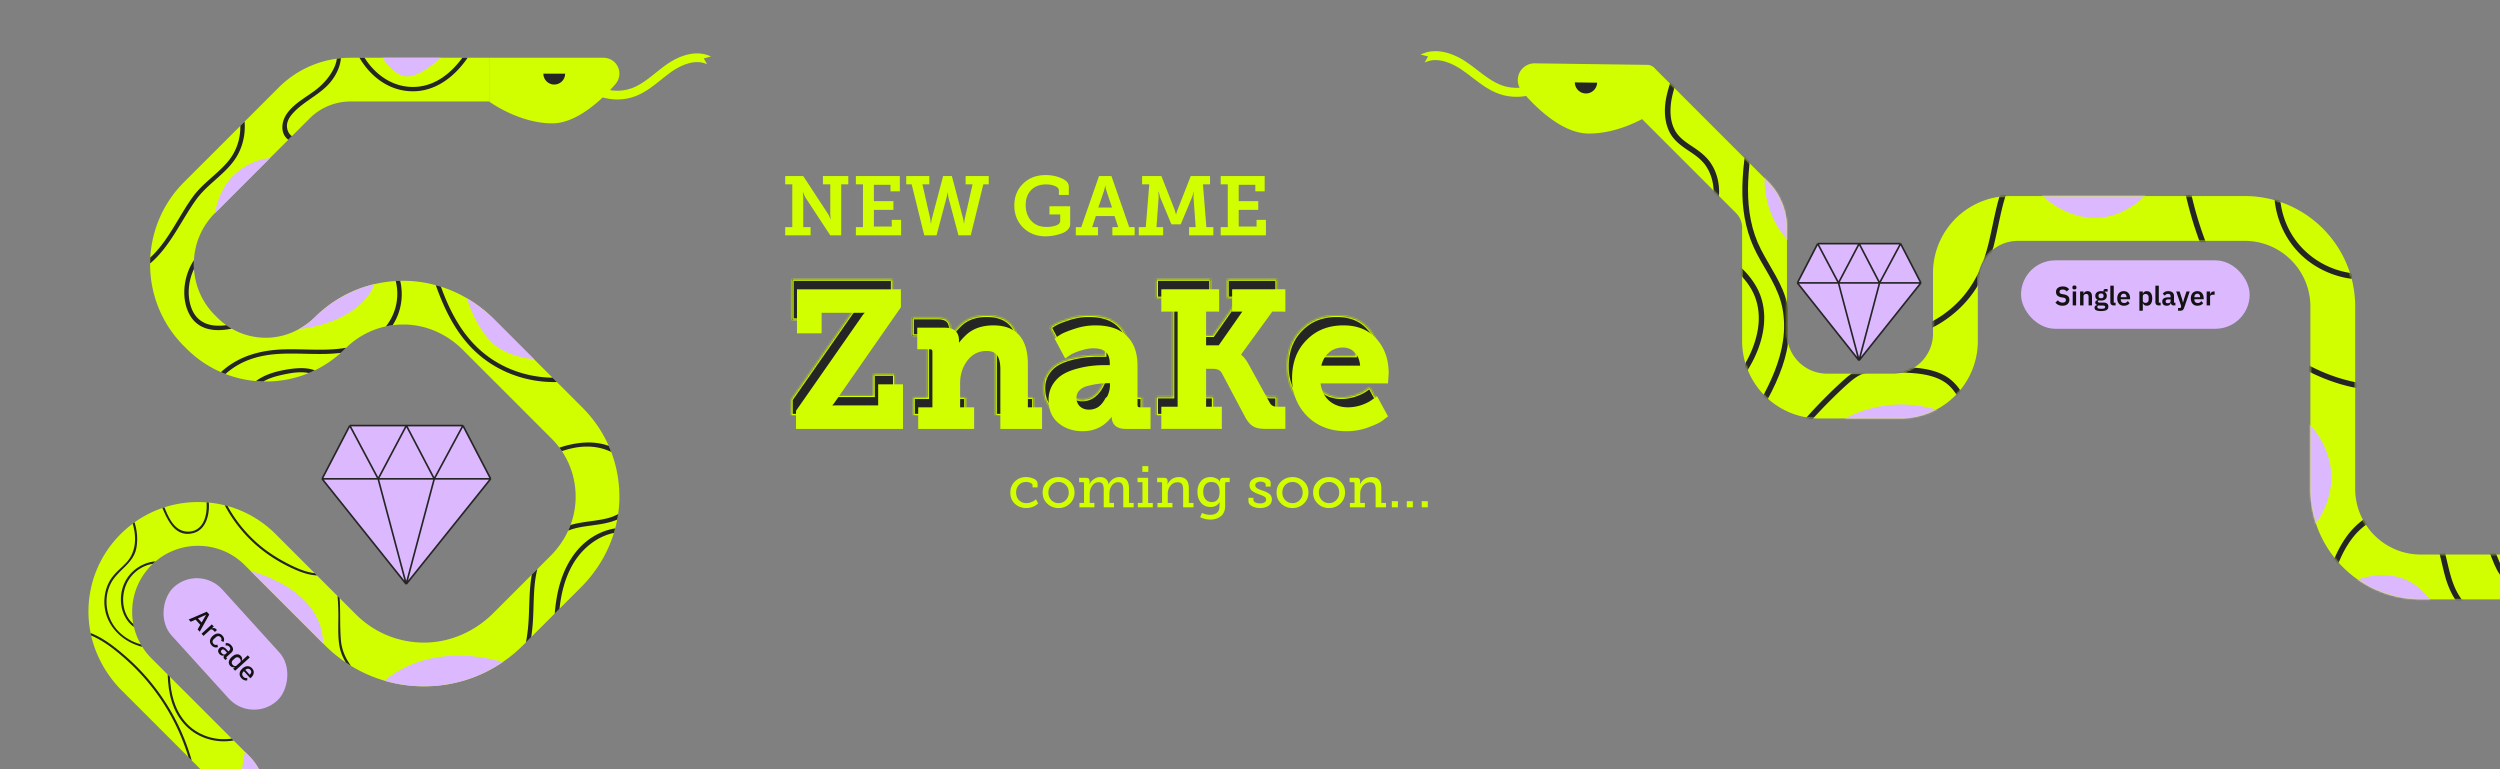<svg xmlns="http://www.w3.org/2000/svg" width="1498" height="461" fill="none">
  <rect width="100%" height="100%" fill="#808080" stroke="none"/>
  <path fill="#D2FF00" d="M369.881 59.594c3.64 0 7.278-.63 10.689-1.908 5.946-2.228 10.853-6.155 15.597-9.952 2.008-1.607 4.083-3.268 6.171-4.738 3.754-2.643 13.352-8.371 21.358-4.445l-1.999-3.546 4.303-1.16c-7.408-3.628-17.131-1.854-26.678 4.868-2.22 1.563-4.359 3.276-6.428 4.932-4.628 3.702-8.999 7.201-14.162 9.136-6.746 2.526-14.564 2.004-20.912-1.398L355.345 56c4.448 2.384 9.495 3.596 14.536 3.596v-.002ZM53.003 365.912a64.267 64.267 0 0 0 1.297 13.387c.104.524.222 1.021.327 1.532v.013c2.855 12.391 9.3 23.852 18.43 32.982L126 466.77l4.781 4.781c.131.144.262.275.38.432.052.065.105.118.157.17a7.201 7.201 0 0 1 1.585 4.532c0 1.926-.76 3.746-2.122 5.122a7.233 7.233 0 0 1-9.313.786c-.34-.223-.642-.498-.943-.786l-.432-.433-6.314-6.313-1.178-1.179-3.144-3.143c-9.85-9.85-25.568-10.217-35.863-1.114-.367.315-.72.655-1.075 1.009a.795.795 0 0 0-.117.105l29.589 29.589c6.523 6.523 15.089 9.784 23.656 9.784a33.8 33.8 0 0 0 9.483-1.362h.013a23.788 23.788 0 0 0 1.559-.524h.013a32.95 32.95 0 0 0 11.854-7.178 34.841 34.841 0 0 0 4.715-5.488 32.372 32.372 0 0 0 5.305-12.941c1.899-11.095-1.585-21.888-9.287-29.589l-47.495-47.495-1.336-1.336-9.692-9.693a38.85 38.85 0 0 1-5.502-6.89 18.011 18.011 0 0 1-.917-1.519v-.013a38.026 38.026 0 0 1-4.1-10.387 27.235 27.235 0 0 1-.38-1.847 38.48 38.48 0 0 1-.68-7.296c0-10.557 4.112-20.486 11.579-27.952.262-.262.523-.511.785-.76a25.87 25.87 0 0 1 1.677-1.493c15.509-13.125 38.824-12.352 53.428 2.253l3.498 3.497 43.486 43.487 1.088 1.087a83.46 83.46 0 0 0 12.469 10.282 55.998 55.998 0 0 0 3.105 2.004v.013a83.454 83.454 0 0 0 20.053 8.894c7.597 2.227 15.548 3.367 23.682 3.367 17.08 0 33.375-5.07 47.181-14.5a84.028 84.028 0 0 0 12.129-10.06l1.794-1.794 3.157-3.157 29.864-29.865c9.156-9.168 15.941-20.341 19.674-32.51.275-.904.537-1.807.773-2.724a72.603 72.603 0 0 0 1.768-8.593c.524-3.667.786-7.374.747-11.12-.092-9.051-1.755-17.853-4.886-26.092a65.816 65.816 0 0 0-1.493-3.629c-3.72-8.435-9.012-16.189-15.718-22.896l-15.378-15.377-37.658-37.658a79.903 79.903 0 0 0-16.307-12.574 77.344 77.344 0 0 0-15.496-6.903 50.485 50.485 0 0 0-3.065-.891h-.013a73.238 73.238 0 0 0-20.014-2.633c-.432 0-.878.013-1.31.026a62.78 62.78 0 0 0-2.672.105 75.859 75.859 0 0 0-12.692 1.847c-13.361 3.131-25.634 9.863-35.641 19.726a44.3 44.3 0 0 1-9.536 7.152c-6.235 3.471-13.281 5.37-20.512 5.266-7.086-.092-13.897-1.978-19.883-5.449a29.62 29.62 0 0 1-3.249-2.083 39.548 39.548 0 0 1-5.357-4.506l-1.506-1.493c-7.689-7.689-11.867-17.591-12.522-27.69a37.354 37.354 0 0 1-.026-5.279c.55-10.256 4.741-20.342 12.561-28.161l56.768-56.769a34.61 34.61 0 0 1 24.481-10.138h83.057V34.614H210c-1.925 0-3.838.092-5.737.275-.812.066-1.611.17-2.41.275a60.728 60.728 0 0 0-34.842 17.264l-23.001 23-33.78 33.769c-12.522 12.522-19.242 28.685-20.172 45.124v.013a52.442 52.442 0 0 0-.105 3.523v.013c-.13 17.919 6.641 35.864 20.277 49.512l1.506 1.493a67.378 67.378 0 0 0 20.643 14.12c.891.393 1.795.76 2.698 1.101h.013a65.964 65.964 0 0 0 18.325 4.23c1.454.131 2.934.21 4.401.236.511.026 1.009.026 1.507.026 8.959 0 17.643-1.742 25.685-5.056h.014a58.01 58.01 0 0 0 3.589-1.611 66.949 66.949 0 0 0 15.574-10.465c.93-.825 1.846-1.69 2.737-2.581.17-.17.341-.34.511-.497 6.68-6.497 14.88-10.885 23.8-12.824a46.585 46.585 0 0 1 4.047-.694 50.045 50.045 0 0 1 7.296-.406c13.046.21 25.424 5.855 34.658 15.076l53.285 53.285a49.576 49.576 0 0 1 4.689 5.422c.524.681 1.008 1.389 1.493 2.096 5.501 8.239 8.396 17.984 8.226 28.149-.092 5.553-1.166 10.989-3.078 16.111a51.77 51.77 0 0 1-1.415 3.392c-2.567 5.593-6.169 10.728-10.583 15.142l-7.873 7.872-26.432 26.432c-10.99 10.99-25.83 17.579-41.378 17.605-15.456.026-29.982-5.973-40.906-16.897l-48.058-48.058c-8.147-8.134-18.05-13.885-28.843-16.884-.563-.144-1.14-.301-1.703-.445-3.117-.76-6.3-1.31-9.535-1.625a47.15 47.15 0 0 0-1.35-.104 68.35 68.35 0 0 0-10.609.039 65.306 65.306 0 0 0-14.657 2.921c-.393.131-.8.262-1.192.406a64.902 64.902 0 0 0-16.7 8.592c-.38.262-.747.524-1.114.826a57.864 57.864 0 0 0-3.052 2.41c-14.893 12.6-23.263 30.493-23.446 49.695Z"/>
  <path fill="#252525" d="M171.621 82.758c.354.367.721.695 1.114.983l2.161-2.161c-1.205-.878-2.135-2.083-2.633-3.851-1.139-3.982.93-7.4 3.576-10.23 5.894-6.353 14.173-10.06 20.29-16.216 4.427-4.453 7.662-10.479 8.134-16.4-.812.066-1.611.171-2.41.276-.93 6.759-6.392 13.622-11.488 17.788-6.208 5.082-14.709 8.998-19.032 16.032-2.515 4.1-3.274 9.98.288 13.78Zm-81.668 75.094c11.802-9.811 18.757-26 27.612-38.273 7.505-10.387 20.027-16.583 25.633-28.293 2.79-5.816 3.877-12.142 3.353-18.403l-2.541 2.54c.131 7.742-2.357 15.418-7.571 21.535-6.575 7.715-15.115 12.941-21.127 21.298-8.213 11.408-14.684 26.406-25.254 36.06v.013a52.442 52.442 0 0 0-.105 3.523Zm22.49 28.253c4.794 11.762 15.731 13.007 26.419 10.819a29.546 29.546 0 0 1-3.248-2.082c-9.457 1.283-18.456-.943-21.586-12.365-1.847-6.759-.943-14.67 2.2-21.324a37.355 37.355 0 0 1-.026-5.279c-5.829 8.776-7.558 20.905-3.759 30.231Zm118.789 9.444a46.585 46.585 0 0 1 4.047-.694c5.122-7.898 6.641-17.552 4.519-26.577-.89.013-1.781.053-2.672.105 2.41 9.772.079 19.687-5.894 27.166Zm-98.854 27.441c.891.393 1.794.76 2.698 1.1h.013a47.513 47.513 0 0 1 5.567-4.218c7.204-4.649 15.43-6.876 23.918-7.623 13.19-1.139 26.472.786 39.609-.799a63.1 63.1 0 0 0 2.738-2.58c.17-.17.34-.341.511-.498-12.038 2.122-24.717.629-36.885.956-13.911.367-27.167 3.76-37.711 13.256-.144.131-.301.262-.458.406Zm21.037 5.331c1.454.131 2.934.21 4.401.236 3.091-1.742 6.575-2.881 10.164-3.707 5.056-1.165 11.579-2.488 17.028-1.323h.013a57.744 57.744 0 0 0 3.589-1.611c-5.357-2.069-12.037-1.336-17.8-.314-6.235 1.113-12.483 3-17.395 6.719ZM215.397 34.61c6.772 11.565 18.141 20.21 32.327 20.092 13.845-.13 24.939-9.103 32.497-20.093h-3.183c-6.602 9.051-15.731 16.465-27.192 17.382-13.505 1.074-24.612-6.667-31.41-17.382h-3.039Z"/>
  <path fill="#DCB8FF" d="M264.135 34.61h-34.962s6.8 11.188 14.987 11.188c8.186 0 19.975-11.189 19.975-11.189ZM161.784 94.691s-10.623.511-20.774 9.353c-10.151 8.841-12.252 23.674-12.252 23.674l33.026-33.027Zm17.473 102.416c15.26-1.283 38.418-9.404 45.177-26.878-13.361 3.131-25.634 9.864-35.641 19.727a44.295 44.295 0 0 1-9.536 7.151Z"/>
  <path fill="#252525" d="M261.135 170.885c5.908 16.753 14.12 32.759 28.398 43.788 12.626 9.745 28.397 14.631 44.128 14.238l-2.606-2.607c-15.496-.196-30.847-5.645-42.727-15.98-11.75-10.243-18.888-24.036-24.128-38.549a51.206 51.206 0 0 0-3.065-.89Zm74.072 97.347c.524.681 1.008 1.388 1.493 2.096 6.981-2.397 14.356-3.537 21.73-2.109a31.903 31.903 0 0 1 7.82 2.593 65.787 65.787 0 0 0-1.493-3.628c-9.248-3.406-19.857-2.214-29.55 1.048Zm6.641 46.356a51.76 51.76 0 0 1-1.414 3.392 32.9 32.9 0 0 1 5.566-1.729c7.873-1.729 16.334-1.69 23.84-4.925.209-1.087.392-2.2.55-3.301a25.513 25.513 0 0 1-5.724 2.319c-7.48 2.043-15.365 2.043-22.818 4.244Zm-26.695 70.286 3.157-3.157c.301-1.965.537-3.943.733-5.933 1.127-11.527.092-23.486 2.935-34.79l-3.314 3.314a66.442 66.442 0 0 0-.564 3.589c-1.283 10.046-.733 20.211-1.925 30.27a95.277 95.277 0 0 1-1.022 6.707Zm17.238-17.239 2.868-2.868c1.009-9.13 3.157-18.037 7.715-26.171 5.345-9.522 14.54-17.159 24.874-19.254a65.13 65.13 0 0 0 .773-2.725c-9.234 1.415-17.879 6.798-23.878 14.552-8.213 10.61-11.252 23.407-12.352 36.466Z"/>
  <path fill="#DCB8FF" d="M279.696 178.679c2.345 7.125 7.191 19.005 15.26 26.707 7.008 6.694 17.46 9.078 25.07 9.89l-24.022-24.023a79.944 79.944 0 0 0-16.308-12.574Zm-49.328 229.182c7.597 2.227 15.548 3.366 23.682 3.366 17.08 0 33.375-5.069 47.18-14.5-9.954-3.012-43.879-10.91-70.862 11.134Z"/>
  <path fill="#252525" d="M203.424 387.244c.642 3.55 1.978 6.759 3.785 9.706a57.547 57.547 0 0 0 3.104 2.004c-3.274-4.454-5.553-9.51-6.051-15.548-.681-8.396-.21-16.727-.747-25.018l-1.283-1.284c.327 3.445.458 6.903.511 10.374.091 6.537-.485 13.308.681 19.766Zm-68.766-84.498c5.475 10.335 13.046 19.517 22.307 26.76 6.339 4.951 13.452 9.104 20.865 12.221 3.89 1.65 8.003 2.895 12.116 3.091l-1.388-1.388c-4.781-.524-9.536-2.463-13.806-4.545-6.877-3.354-13.452-7.349-19.294-12.3a82.613 82.613 0 0 1-19.097-23.394c-.564-.144-1.14-.301-1.703-.445Zm-37.344 1.638c3.379 7.964 7.807 17.329 17.866 15.207 8.003-1.676 10.492-10.61 9.942-18.469a47.08 47.08 0 0 0-1.349-.104c.576 7.885-1.926 17.08-10.453 17.499-8.37.406-11.959-7.545-14.814-14.539-.393.131-.8.262-1.192.406Zm-12.038 83.227a17.853 17.853 0 0 1-.916-1.519v-.013c-6.013-1.651-11.5-5.043-15.365-10.086-5.803-7.584-6.942-18.613-2.24-27.022 4.27-7.649 13.19-11.317 14.946-20.499.982-5.161.497-10.492-1.088-15.495-.38.262-.746.524-1.113.825 2.463 8.055 2.07 17.015-3.851 23.367-2.986 3.196-6.536 5.855-9.012 9.51-2.24 3.274-3.523 7.112-3.942 11.055-1.611 14.919 9.142 26.524 22.581 29.877Z"/>
  <path fill="#252525" d="M80.26 375.691a27.045 27.045 0 0 1-.38-1.847c-7.689-6.509-8.069-20.197-1.27-28.475 3.431-4.166 8.081-6.707 12.954-7.532.537-.524 1.1-1.022 1.676-1.493a22.87 22.87 0 0 0-16.792 9.732c-6.523 9.365-4.951 23.433 3.812 29.615Zm-25.961 3.603c.105.524.222 1.022.327 1.532v.014c7.925 3.274 14.985 9.077 21.233 14.67a127.121 127.121 0 0 1 20.027 22.791 129.647 129.647 0 0 1 17.041 35.392l1.939 1.938a129.973 129.973 0 0 0-19.02-39.662c-5.933-8.356-12.836-16.032-20.59-22.738-6.235-5.41-13.15-10.885-20.957-13.937Z"/>
  <path fill="#DCB8FF" d="M148.568 501.043a34.899 34.899 0 0 0 4.716-5.488 32.376 32.376 0 0 0 5.305-12.942c1.899-11.094-1.585-21.887-9.287-29.589l-2.528-2.528c-2.974 13.884-4.1 33.519 1.794 50.547Z"/>
  <path fill="#252525" d="M100.471 404.199c.327 11.278 2.816 22.503 10.963 30.755 7.401 7.506 18.338 10.571 28.528 8.737l-1.113-1.113c-10.177 1.532-21.036-2.057-27.834-10.008-6.536-7.636-8.763-17.25-9.208-27.035l-1.336-1.336Z"/>
  <path fill="#DCB8FF" d="m150.166 342.094 43.486 43.486c-.681-27.546-29.104-39.295-43.486-43.486Z"/>
  <path fill="#D2FF00" d="M293.072 34.61h68.565a9.498 9.498 0 0 1 9.498 9.497 9.53 9.53 0 0 1-2.309 6.207c-5.84 6.806-21.875 23.602-37.89 23.602-20.084 0-37.865-13.111-37.865-13.111l.001-26.196Z"/>
  <path fill="#252525" d="M338.62 44.135a6.515 6.515 0 0 1-13.031 0h13.031Z"/>
  <path fill="#D2FF00" d="M909.25 58.011c-3.73.07-7.472-.506-10.991-1.75-6.138-2.168-11.242-6.097-16.178-9.897-2.089-1.608-4.248-3.27-6.417-4.736-3.897-2.637-13.845-8.322-21.974-4.145l1.979-3.673-4.431-1.105c7.522-3.86 17.522-2.23 27.436 4.474 2.305 1.56 4.53 3.273 6.684 4.93 4.813 3.705 9.361 7.207 14.69 9.09 6.963 2.46 14.964 1.772 21.405-1.837l2.626 4.685c-4.514 2.529-9.661 3.869-14.829 3.966v-.002Z"/>
  <path fill="#D2FF00" d="M992.172 43.939a5 5 0 0 0-4.931-5.068l-67.59-.918c-5.554-.076-10.117 4.366-10.192 9.92a10.087 10.087 0 0 0 2.355 6.605c6.085 7.289 22.819 25.301 39.774 25.533 17.061.232 32.673-8.494 38.178-11.952 1.345-.845 2.111-2.321 2.133-3.91l.273-20.21Z"/>
  <path fill="#252525" d="M943.644 49.367A6.68 6.68 0 0 0 957 49.55l-13.357-.18.001-.002Z"/>
  <path fill="#D2FF00" d="M1040.24 127.66c2.73 2.726 3.93 6.391 3.63 9.963h.01v66.662c0 7.251 1.66 14.112 4.63 20.234 7.52 15.535 23.43 26.236 41.85 26.236h48.27c11.01 0 21.12-3.827 29.08-10.218 10.61-8.512 17.4-21.59 17.4-36.252V168.37c0-13.279 10.77-24.047 24.05-24.047H1345c21.75 0 39.38 17.629 39.38 39.38v109.211c0 14.997 4.99 28.84 13.41 39.944 12.08 15.977 31.24 26.289 52.82 26.289h48.33c36.59 0 66.25-29.659 66.25-66.233v-62.057c-7.42 0-14.14 3.007-18.98 7.868a26.73 26.73 0 0 0-7.87 18.985v35.204c0 21.751-17.65 39.38-39.4 39.38h-48.33c-21.75 0-39.38-17.629-39.38-39.38V183.703c0-14.998-5.01-28.841-13.44-39.944a66.536 66.536 0 0 0-12.86-12.863c-11.12-8.432-24.95-13.426-39.93-13.426h-140.62c-6.87 0-13.4 1.503-19.27 4.216a45.789 45.789 0 0 0-9.83 6.122 45.741 45.741 0 0 0-8.24 8.714 45.913 45.913 0 0 0-8.78 27.068v36.265c0 13.279-10.77 24.047-24.05 24.047h-39.43c-13.28 0-24.05-10.768-24.05-24.047v-61.44c.5-10.701-3.33-21.576-11.49-29.74l-68.866-68.864-18.999 18.998 68.865 68.851Z"/>
  <mask id="a" width="593" height="319" x="973" y="41" maskUnits="userSpaceOnUse" style="mask-type:luminance">
    <path fill="#fff" d="M1040.24 127.66a12.555 12.555 0 0 1 3.63 9.956v.007c.01 0 .01.003.01.006v66.656c0 7.251 1.66 14.112 4.63 20.234 7.52 15.535 23.43 26.236 41.85 26.236h48.27c11.01 0 21.12-3.827 29.08-10.218 10.61-8.512 17.4-21.59 17.4-36.252V168.37c0-13.279 10.77-24.047 24.05-24.047H1345c21.75 0 39.38 17.629 39.38 39.38v109.211c0 14.997 4.99 28.84 13.41 39.944 12.08 15.977 31.24 26.289 52.82 26.289h48.33c36.59 0 66.25-29.659 66.25-66.233v-57.057c0-2.762-2.26-5.049-4.97-4.542a26.677 26.677 0 0 0-14.01 7.41 26.73 26.73 0 0 0-7.87 18.985v35.204c0 21.751-17.65 39.38-39.4 39.38h-48.33c-21.75 0-39.38-17.629-39.38-39.38V183.703c0-14.998-5.01-28.841-13.44-39.944a66.536 66.536 0 0 0-12.86-12.863c-11.12-8.432-24.95-13.426-39.93-13.426h-140.62c-6.87 0-13.4 1.503-19.27 4.216a45.789 45.789 0 0 0-9.83 6.122 45.741 45.741 0 0 0-8.24 8.714 45.913 45.913 0 0 0-8.78 27.068v36.265c0 13.279-10.77 24.047-24.05 24.047h-39.43c-13.28 0-24.05-10.768-24.05-24.047v-61.44c.5-10.701-3.33-21.576-11.49-29.74l-65.33-65.329a5 5 0 0 0-7.071 0l-11.928 11.927a5 5 0 0 0 .001 7.072l65.328 65.315Z"/>
  </mask>
  <g mask="url(#a)">
    <path fill="#DCB8FF" d="M1459.26 370.657c2.93-5.293-5.54-16.005-13.52-21.085-19.63-12.49-47.87 1.713-47.74 9.15.17 10.317 55.19 22.916 61.26 11.935Zm-399.81-270.32c-3.24.883-3.17 17.285 2.98 30.433 5.62 12.001 16.93 22.655 19.7 20.887 5.22-3.337-16.71-52.946-22.68-51.32Z"/>
    <path fill="#252525" d="M1188.61 270.161c.39-2.732-.84-5.382-2.07-7.743-1.29-2.477-2.64-4.922-3.97-7.38-2.6-4.849-5.16-9.728-7.84-14.543-2.35-4.241-5.03-8.444-9.09-11.247-3.71-2.562-8.03-3.958-12.43-4.784-4.75-.893-9.61-1.094-14.43-1.261-5.53-.19-11.11-.363-16.63-.127-2.69.115-5.36.511-7.79 1.718-2.26 1.126-4.26 2.68-6.16 4.336-3.98 3.472-7.79 7.147-11.54 10.874a294.235 294.235 0 0 0-23.89 26.936c-1.33 1.699-3.69-.691-2.37-2.374a294.25 294.25 0 0 1 22.8-25.847c3.95-3.977 8-7.871 12.2-11.586 4.04-3.576 8.33-6.47 13.79-7.169 5.79-.74 11.84-.347 17.65-.18 5.24.15 10.5.351 15.68 1.17 4.7.743 9.41 2.082 13.51 4.552 4.38 2.636 7.59 6.519 10.2 10.853 3.37 5.605 6.3 11.51 9.4 17.27 2.85 5.31 7.12 11.095 6.22 17.424-.3 2.129-3.54 1.224-3.24-.893v.001Zm253.17-36.851c-29.74 4.16-59.25-7.304-81.82-26.36-24.3-20.511-39.29-49.603-47.66-79.879-4.88-17.647-7.65-35.827-9.21-54.052-.19-2.152 3.17-2.14 3.36 0 2.69 31.419 9.1 63.254 23.99 91.326 13.85 26.097 35.59 48.186 63.28 59.34 14.9 6.003 31.19 8.623 47.17 6.388 2.11-.295 3.02 2.938.89 3.237ZM1226.53 85.229c-10.9 4.624-18 14.652-22.37 25.318-5.13 12.511-6.65 26.083-10.13 39.07-3.33 12.43-8.87 23.868-17.87 33.189-8.47 8.77-19.29 15.279-31.09 18.4-14.83 3.922-30.71 2.631-44.77-3.455-1.97-.856-.27-3.749 1.7-2.899 12.37 5.36 26.46 6.659 39.63 3.737 11.91-2.644 22.84-8.777 31.44-17.424 9.07-9.123 14.52-20.392 17.8-32.733 3.38-12.738 4.93-26.016 9.86-38.309 4.65-11.597 12.23-22.76 24.11-27.793 1.96-.834 3.67 2.057 1.69 2.899Zm-199.07 153.336c12.77-9.854 22.83-24.585 25.73-40.599 1.46-8.059.61-16.424-3.26-23.706-3.32-6.237-8.38-11.351-13.94-15.627-6.48-4.987-13.69-8.965-20.89-12.796-1.91-1.015-.22-3.912 1.69-2.899 13.15 6.99 27.43 14.944 35.22 28.177 9.15 15.516 4.89 34.281-3.83 48.976-4.92 8.287-11.41 15.493-19.03 21.373-1.71 1.318-3.38-1.597-1.69-2.899Z"/>
    <path fill="#252525" d="M1045.04 256.559c13.15-21.273 27.97-45.622 23.01-71.778-2.3-12.15-9.71-22.006-15.34-32.733-5.71-10.875-8.33-22.719-8.66-34.958-.37-14.059 1.92-28.042 4.27-41.855.36-2.125 3.59-1.224 3.23.893-4.13 24.322-8.12 50.559 3.66 73.457 5.56 10.823 13.1 20.73 15.77 32.825 2.72 12.331 1.04 25.313-3 37.163-4.71 13.823-12.41 26.331-20.04 38.683-1.14 1.834-4.04.151-2.9-1.694v-.003Zm456.37 29.143c16.26 5.491 27.48 22.232 27.19 39.299-.16 8.953-3.6 19.745-12.18 23.983-4.25 2.101-9.34 2.395-13.52-.034-3.93-2.28-6.37-6.379-8.14-10.429-2.56-5.858-4.59-11.969-6.82-17.953-2.49-6.646-4.97-13.291-7.45-19.937-.76-2.026 2.48-2.902 3.23-.893l11.64 31.152c2.68 7.178 6.46 18.24 16.29 16.233 9.1-1.858 13.02-12.263 13.53-20.547.47-7.556-1.56-15.123-5.41-21.612-4.37-7.347-11.11-13.274-19.25-16.025-2.04-.687-1.17-3.93.89-3.237Z"/>
    <path fill="#252525" d="M1522.55 281.251c13.58 18.263 28.58 39.589 24 63.682-3.57 18.761-21.22 33.539-40.36 33.529-9.48-.006-18.75-3.506-26.16-9.349-7.66-6.041-12.21-14.257-14.85-23.521-2.49-8.762-3.59-18.296-8.24-26.282-4.74-8.137-13.11-12.143-22.42-11.332-9.64.839-18.31 6.195-24.3 13.612-6.72 8.311-10.43 18.619-13.48 28.73-.76 2.527-1.49 5.064-2.2 7.604-.59 2.076-3.83 1.194-3.24-.892 5.29-18.752 12-40.833 31.45-49.343 8.14-3.561 17.68-4.541 25.91-.69 8.28 3.882 12.75 12.12 15.32 20.509 2.72 8.879 3.75 18.452 8.04 26.793 4.33 8.417 12 14.992 20.84 18.309 8.9 3.34 18.68 3.321 27.45-.433 8.6-3.685 15.83-10.469 19.96-18.871 10.7-21.758-2.69-45.673-15.36-63.214a565.216 565.216 0 0 0-5.26-7.147c-1.29-1.734 1.62-3.41 2.9-1.694Zm-100.12-114.186c-13.89 1.834-28.32-2.231-39.42-10.732-11.21-8.591-18.21-21.481-19.94-35.446-.98-7.941-.18-16.081 2.43-23.65.7-2.03 3.94-1.157 3.23.893-4.36 12.649-3.39 26.881 2.57 38.863 5.92 11.897 16.66 20.763 29.29 24.771a50.31 50.31 0 0 0 21.84 1.945c2.13-.282 2.11 3.078 0 3.357v-.001ZM1020 132.788c5.5-5.877 7.65-14.322 6.46-22.211-.6-3.945-2.01-7.751-4.23-11.07-2.46-3.683-5.98-6.228-9.62-8.654-3.89-2.595-7.81-5.21-10.6-9.05-2.692-3.713-3.957-8.26-4.31-12.787-.808-10.397 3.49-20.039 6.51-29.74 3.06-9.785 4.93-22.296-3.06-30.351-1.525-1.535.85-3.91 2.37-2.374 6.7 6.753 7.64 16.93 5.94 25.871-2.09 10.98-7.96 21.112-8.46 32.41-.22 4.831.5 9.813 3.06 14 2.63 4.317 7.04 6.96 11.13 9.716 3.77 2.536 7.23 5.3 9.82 9.083 2.31 3.393 3.85 7.359 4.57 11.398 1.66 9.289-.69 19.17-7.21 26.134-1.48 1.581-3.85-.797-2.37-2.373v-.002Z"/>
    <path fill="#DCB8FF" d="M1290.19 105.707c2.24 7.982-12.23 20.456-26.26 23.87-26.21 6.378-51.29-18.762-48.53-27.848 3.94-13.013 70.48-11.323 74.79 3.978Zm83.54 217.211c8.02 1.861 25.09-18.158 23.07-40.578-1.77-19.657-17.81-36.633-25.46-34.212-13.46 4.258-11 71.683 2.39 74.791v-.001Zm-202.69-71.609c.33-3.448-16.35-8.655-30.43-8.951-19.22-.406-38.26 8.231-37.6 11.934 1.19 6.668 67.38 3.772 68.03-2.983Z"/>
  </g>
  <path fill="#D2FF00" d="M485.7 141h-15.2v-4.9h4.25v-25.65h-4.25v-4.95h10.8l14.95 22.85c.333.533.717 1.367 1.15 2.5l.15.5h.15l-.2-3.35v-17.55h-4.4v-4.95h15.2v4.95h-4.25V141h-6.55l-14.95-22.75a26.51 26.51 0 0 1-1.15-2.55l-.15-.45h-.2l.25 3.3v17.55h4.4v4.9Zm54.234 0h-27.1v-4.9h4.25v-25.65h-4.25v-4.95h26.35v9.15h-5.6v-3.9h-9.95v9.75h11.7v5.25h-11.7v10h10.7v-4h5.6V141Zm6.332-30.55h-3.25v-4.95h13.85v4.95h-4.15l4.6 20.25.4 3.1h.2c.1-1.033.284-2.067.55-3.1l6.65-25.2h5.25l6.65 25.2.55 3.1h.2c.034-1.033.167-2.067.4-3.1l4.6-20.25h-4.15v-4.95h13.85v4.95h-3.25l-7.55 30.55h-7.35l-5.95-22.4-.55-3.25h-.15a20 20 0 0 1-.55 3.25l-5.95 22.4h-7.35l-7.55-30.55Zm61.53 12.65c0-5.3 1.75-9.65 5.25-13.05 3.467-3.433 7.967-5.15 13.5-5.15 3.534 0 6.717.65 9.55 1.95 2.9 1.233 4.35 2.917 4.35 5.05v4.9h-5.95v-2.6c0-1.167-.766-2.067-2.3-2.7-1.533-.667-3.316-1-5.35-1-3.766 0-6.75 1.117-8.95 3.35-2.2 2.233-3.3 5.233-3.3 9 0 3.9 1.117 7.067 3.35 9.5 2.234 2.433 5.3 3.65 9.2 3.65 1.867 0 3.7-.283 5.5-.85 1.767-.6 2.65-1.55 2.65-2.85v-3.8h-6.45v-4.9h12.4v10.7c0 1.233-.5 2.367-1.5 3.4-1 1-2.316 1.767-3.95 2.3-3.2 1.067-6.3 1.6-9.3 1.6-5.433 0-9.916-1.75-13.45-5.25-3.5-3.5-5.25-7.917-5.25-13.25Zm50.129 17.9h-13.3v-4.9h3.25l10.65-30.6h7.45l10.65 30.6h3.25v4.9h-13.35v-4.9h3.5l-2.2-6.65h-11.2l-2.2 6.65h3.5v4.9Zm3.6-26.7-3.4 10.05h8.2l-3.35-10.05c-.3-.9-.5-1.8-.6-2.7l-.05-.4h-.15c-.1 1-.316 2.033-.65 3.1Zm35.426 26.7h-14.6v-4.9h4.2l2.1-25.65h-4.3v-4.95h11.55l7.9 20.05.85 2.95h.1c.167-.833.467-1.817.9-2.95l7.85-20.05h11.55v4.95h-4.25l2.05 25.65h4.2v4.9h-14.55v-4.9h3.95l-1.3-17.9.15-3.3h-.15c-.233 1.2-.516 2.25-.85 3.15l-6.8 16.35h-5.6l-6.8-16.35-.8-3.15h-.2l.15 3.3-1.3 17.9h4v4.9Zm61.587 0h-27.1v-4.9h4.25v-25.65h-4.25v-4.95h26.35v9.15h-5.6v-3.9h-9.95v9.75h11.7v5.25h-11.7v10h10.7v-4h5.6V141ZM605.4 295.18c0-2.683.898-4.9 2.695-6.65 1.773-1.773 4.002-2.66 6.685-2.66.723 0 1.458.07 2.205.21.747.14 1.482.362 2.205.665.747.28 1.353.7 1.82 1.26.467.537.7 1.167.7 1.89v2.17h-3.01v-1.225c0-.63-.408-1.12-1.225-1.47-.77-.373-1.633-.56-2.59-.56-1.797 0-3.255.583-4.375 1.75-1.097 1.143-1.645 2.66-1.645 4.55 0 1.96.595 3.512 1.785 4.655 1.167 1.143 2.648 1.715 4.445 1.715a6.98 6.98 0 0 0 2.73-.56c.957-.373 1.552-.653 1.785-.84l1.155-.875 1.295 2.485c-2.007 1.82-4.375 2.73-7.105 2.73-2.683 0-4.947-.84-6.79-2.52-1.843-1.703-2.765-3.943-2.765-6.72Zm28.901 9.24c-2.684 0-4.947-.887-6.79-2.66-1.844-1.773-2.765-3.99-2.765-6.65s.921-4.865 2.765-6.615c1.843-1.75 4.106-2.625 6.79-2.625 2.683 0 4.946.875 6.79 2.625 1.843 1.75 2.765 3.955 2.765 6.615 0 2.637-.934 4.853-2.8 6.65-1.844 1.773-4.095 2.66-6.755 2.66Zm-6.09-9.31c0 1.82.583 3.348 1.75 4.585 1.19 1.19 2.636 1.785 4.34 1.785 1.68 0 3.115-.607 4.305-1.82 1.19-1.213 1.785-2.73 1.785-4.55 0-1.82-.595-3.325-1.785-4.515-1.19-1.19-2.625-1.785-4.305-1.785-1.704 0-3.15.595-4.34 1.785-1.167 1.213-1.75 2.718-1.75 4.515Zm27.547 8.89h-8.96v-2.625h2.765V289.65c0-.49-.257-.735-.77-.735h-2.17v-2.625h3.99c1.493 0 2.24.653 2.24 1.96v.91l-.105 1.015h.07c.443-1.097 1.272-2.088 2.485-2.975 1.213-.887 2.485-1.33 3.815-1.33 2.847 0 4.573 1.388 5.18 4.165h.07c.513-1.19 1.353-2.182 2.52-2.975 1.167-.793 2.438-1.19 3.815-1.19 3.85 0 5.775 2.263 5.775 6.79v8.715h2.8V304h-6.195v-10.605c0-1.493-.233-2.602-.7-3.325-.443-.747-1.248-1.12-2.415-1.12-1.587 0-2.858.688-3.815 2.065-.933 1.353-1.4 2.963-1.4 4.83v5.53h2.765V304h-6.16v-10.605c0-1.517-.222-2.637-.665-3.36-.443-.723-1.248-1.085-2.415-1.085-1.587 0-2.87.712-3.85 2.135-.98 1.423-1.47 3.057-1.47 4.9v5.39h2.8V304Zm32.305-21.245h-3.57v-3.465h3.57v3.465ZM690.758 304h-8.96v-2.625h2.765v-12.46h-2.94v-2.625h6.335v15.085h2.8V304Zm11.758 0h-8.96v-2.625h2.765v-11.69c0-.513-.257-.77-.77-.77h-2.17v-2.625h3.99c1.493 0 2.24.653 2.24 1.96v.91l-.105 1.015h.07c.303-.723.922-1.552 1.855-2.485 1.307-1.213 2.987-1.82 5.04-1.82 2.007 0 3.488.56 4.445 1.68.957 1.097 1.435 2.8 1.435 5.11v8.715h2.8V304h-6.195v-10.57c0-1.517-.245-2.637-.735-3.36-.467-.723-1.33-1.085-2.59-1.085-1.727 0-3.15.677-4.27 2.03-1.097 1.353-1.645 2.94-1.645 4.76v5.6h2.8V304Zm16.606 5.88 1.12-2.59c1.447.793 3.068 1.19 4.865 1.19 1.727 0 3.092-.42 4.095-1.26 1.003-.84 1.505-2.1 1.505-3.78v-1.4l.105-1.12h-.07c-1.143 1.913-2.917 2.87-5.32 2.87-2.427 0-4.352-.852-5.775-2.555-1.423-1.703-2.135-3.873-2.135-6.51 0-2.59.688-4.713 2.065-6.37 1.4-1.657 3.302-2.485 5.705-2.485 1.283 0 2.438.257 3.465.77 1.05.49 1.808 1.202 2.275 2.135h.07a3.536 3.536 0 0 1-.07-.7c0-1.19.677-1.785 2.03-1.785h3.78v2.625h-1.96c-.513 0-.77.233-.77.7v13.65c0 1.4-.257 2.637-.77 3.71-.49 1.073-1.167 1.913-2.03 2.52a9.178 9.178 0 0 1-2.835 1.4 11.57 11.57 0 0 1-3.29.455c-2.077 0-4.095-.49-6.055-1.47Zm6.965-9.03c1.447 0 2.59-.49 3.43-1.47.84-1.003 1.26-2.543 1.26-4.62 0-3.967-1.668-5.95-5.005-5.95-1.517 0-2.695.525-3.535 1.575-.84 1.027-1.26 2.45-1.26 4.27 0 1.867.455 3.372 1.365 4.515.933 1.12 2.182 1.68 3.745 1.68Zm21.979-.665v-1.89h2.975v1.155c0 .677.397 1.213 1.19 1.61.793.397 1.75.595 2.87.595 1.05 0 1.902-.198 2.555-.595.677-.42 1.015-.98 1.015-1.68 0-.723-.28-1.272-.84-1.645-.537-.397-1.563-.863-3.08-1.4l-.49-.175c-1.4-.49-2.637-1.097-3.71-1.82-1.213-.84-1.82-2.03-1.82-3.57 0-1.61.653-2.823 1.96-3.64 1.283-.84 2.812-1.26 4.585-1.26a9.92 9.92 0 0 1 4.165.91c1.307.607 1.96 1.493 1.96 2.66v2.135h-2.975v-1.155c0-.537-.303-.968-.91-1.295-.607-.35-1.342-.525-2.205-.525-.91 0-1.668.198-2.275.595-.583.373-.875.887-.875 1.54 0 .77.42 1.412 1.26 1.925.723.42 1.668.817 2.835 1.19 1.587.513 2.882 1.097 3.885 1.75 1.307.84 1.96 2.042 1.96 3.605 0 1.61-.665 2.893-1.995 3.85-1.33.91-3.033 1.365-5.11 1.365-1.75 0-3.348-.373-4.795-1.12-1.423-.77-2.135-1.808-2.135-3.115Zm26.406 4.235c-2.684 0-4.947-.887-6.79-2.66-1.844-1.773-2.765-3.99-2.765-6.65s.921-4.865 2.765-6.615c1.843-1.75 4.106-2.625 6.79-2.625 2.683 0 4.946.875 6.79 2.625 1.843 1.75 2.765 3.955 2.765 6.615 0 2.637-.934 4.853-2.8 6.65-1.844 1.773-4.095 2.66-6.755 2.66Zm-6.09-9.31c0 1.82.583 3.348 1.75 4.585 1.19 1.19 2.636 1.785 4.34 1.785 1.68 0 3.115-.607 4.305-1.82 1.19-1.213 1.785-2.73 1.785-4.55 0-1.82-.595-3.325-1.785-4.515-1.19-1.19-2.625-1.785-4.305-1.785-1.704 0-3.15.595-4.34 1.785-1.167 1.213-1.75 2.718-1.75 4.515Zm27.999 9.31c-2.684 0-4.947-.887-6.79-2.66-1.844-1.773-2.765-3.99-2.765-6.65s.921-4.865 2.765-6.615c1.843-1.75 4.106-2.625 6.79-2.625 2.683 0 4.946.875 6.79 2.625 1.843 1.75 2.765 3.955 2.765 6.615 0 2.637-.934 4.853-2.8 6.65-1.844 1.773-4.095 2.66-6.755 2.66Zm-6.09-9.31c0 1.82.583 3.348 1.75 4.585 1.19 1.19 2.636 1.785 4.34 1.785 1.68 0 3.115-.607 4.305-1.82 1.19-1.213 1.785-2.73 1.785-4.55 0-1.82-.595-3.325-1.785-4.515-1.19-1.19-2.625-1.785-4.305-1.785-1.704 0-3.15.595-4.34 1.785-1.167 1.213-1.75 2.718-1.75 4.515Zm27.547 8.89h-8.96v-2.625h2.765v-11.69c0-.513-.256-.77-.77-.77h-2.17v-2.625h3.99c1.494 0 2.24.653 2.24 1.96v.91l-.105 1.015h.07c.304-.723.922-1.552 1.855-2.485 1.307-1.213 2.987-1.82 5.04-1.82 2.007 0 3.489.56 4.445 1.68.957 1.097 1.435 2.8 1.435 5.11v8.715h2.8V304h-6.195v-10.57c0-1.517-.245-2.637-.735-3.36-.466-.723-1.33-1.085-2.59-1.085-1.726 0-3.15.677-4.27 2.03-1.096 1.353-1.645 2.94-1.645 4.76v5.6h2.8V304Zm19.791 0h-3.64v-3.675h3.64V304Zm8.955 0h-3.64v-3.675h3.64V304Zm8.955 0h-3.64v-3.675h3.64V304Z"/>
  <mask id="b" fill="#fff">
    <path d="M536.08 249h-62.1v-9.545l39.215-56.235c.767-1.15 1.725-2.3 2.875-3.45l.575-.46v-.23c-1.61.23-3.182.345-4.715.345h-24.61v12.305h-12.765v-24.38h60.26v9.43L495.6 233.13c-1.15 1.687-2.147 2.837-2.99 3.45l-.46.46v.23c1.61-.23 3.182-.345 4.715-.345H523.2v-12.65h12.88V249Zm42.616 0h-31.51v-10.925h8.51v-34.27c0-1.687-.843-2.53-2.53-2.53h-6.555V190.35h15.41c5.06 0 7.59 2.185 7.59 6.555v2.645l-.23 2.53h.23c.69-1.84 2.492-4.217 5.405-7.13 3.987-3.987 9.392-5.98 16.215-5.98 13.11 0 19.665 7.437 19.665 22.31v26.795h8.51V249h-23v-34.73c0-4.063-.728-7.053-2.185-8.97-1.38-1.993-3.756-2.99-7.13-2.99-4.983 0-9.046 2.032-12.19 6.095-3.066 3.987-4.6 8.74-4.6 14.26v15.41h8.395V249Zm46.606-16.445c0-3.22.805-6.133 2.415-8.74 1.687-2.607 3.795-4.6 6.325-5.98 2.3-1.303 5.175-2.377 8.625-3.22 4.677-1.227 9.89-1.84 15.64-1.84h3.68v-1.955c0-6.747-3.603-10.12-10.81-10.12-2.377 0-4.983.46-7.82 1.38-2.76.843-4.945 1.763-6.555 2.76l-2.185 1.495-5.405-10.12c.46-.383 1.418-1.035 2.875-1.955 1.533-.92 4.178-1.993 7.935-3.22a37.704 37.704 0 0 1 12.42-2.07c7.897 0 13.877 1.993 17.94 5.98 4.14 3.91 6.21 9.622 6.21 17.135v23.46c0 1.687.843 2.53 2.53 2.53h5.29V249h-13.8c-2.453 0-4.332-.537-5.635-1.61-1.227-1.15-1.84-2.683-1.84-4.6v-.69l.345-2.99h-.23c-.997 1.763-1.878 3.067-2.645 3.91-4.063 4.907-9.353 7.36-15.87 7.36-5.443 0-10.043-1.533-13.8-4.6-3.757-3.067-5.635-7.475-5.635-13.225Zm14.72-1.15c0 2.3.767 4.217 2.3 5.75 1.61 1.533 3.68 2.3 6.21 2.3 3.757 0 6.938-1.648 9.545-4.945 2.683-3.373 4.025-7.015 4.025-10.925v-1.955h-2.415c-3.987 0-7.973.537-11.96 1.61-2.377.537-4.255 1.533-5.635 2.99-1.38 1.38-2.07 3.105-2.07 5.175ZM727.126 249h-34.27v-11.27h9.775v-58.995h-9.775V167.35h32.66v11.385h-7.82v22.195h9.085l15.525-22.195h-7.015V167.35h29.9v11.385h-7.36l-19.665 27.025v.23c1.764.767 3.527 2.798 5.29 6.095l12.535 22.77c.997 1.917 2.799 2.875 5.405 2.875h3.795V249h-10.465c-3.22 0-5.596-.422-7.13-1.265-1.533-.843-2.99-2.453-4.37-4.83l-14.26-26.91c-1.15-1.993-3.181-2.99-6.095-2.99h-5.175v24.725h9.43V249Zm44.079-29.325c0-9.123 2.76-16.483 8.28-22.08 5.52-5.75 12.688-8.625 21.505-8.625 8.203 0 14.605 2.645 19.205 7.935 4.6 5.137 6.9 11.768 6.9 19.895l-.345 4.945h-40.595c.46 5.137 2.3 9.162 5.52 12.075 3.296 2.837 7.321 4.255 12.075 4.255 2.683 0 5.443-.46 8.28-1.38 2.836-.997 5.06-2.108 6.67-3.335l2.07-1.495 5.635 10.35-2.99 2.3c-1.38.997-4.064 2.223-8.05 3.68-3.91 1.457-8.127 2.185-12.65 2.185-9.354 0-16.982-2.952-22.885-8.855-5.75-5.98-8.625-13.263-8.625-21.85Zm15.295-6.555h25.53c-.077-3.833-1.189-6.938-3.335-9.315-2.07-2.377-4.754-3.565-8.05-3.565-3.68 0-6.785 1.188-9.315 3.565-2.53 2.3-4.14 5.405-4.83 9.315Z"/>
  </mask>
  <path fill="#252525" d="M536.08 249h-62.1v-9.545l39.215-56.235c.767-1.15 1.725-2.3 2.875-3.45l.575-.46v-.23c-1.61.23-3.182.345-4.715.345h-24.61v12.305h-12.765v-24.38h60.26v9.43L495.6 233.13c-1.15 1.687-2.147 2.837-2.99 3.45l-.46.46v.23c1.61-.23 3.182-.345 4.715-.345H523.2v-12.65h12.88V249Zm42.616 0h-31.51v-10.925h8.51v-34.27c0-1.687-.843-2.53-2.53-2.53h-6.555V190.35h15.41c5.06 0 7.59 2.185 7.59 6.555v2.645l-.23 2.53h.23c.69-1.84 2.492-4.217 5.405-7.13 3.987-3.987 9.392-5.98 16.215-5.98 13.11 0 19.665 7.437 19.665 22.31v26.795h8.51V249h-23v-34.73c0-4.063-.728-7.053-2.185-8.97-1.38-1.993-3.756-2.99-7.13-2.99-4.983 0-9.046 2.032-12.19 6.095-3.066 3.987-4.6 8.74-4.6 14.26v15.41h8.395V249Zm46.606-16.445c0-3.22.805-6.133 2.415-8.74 1.687-2.607 3.795-4.6 6.325-5.98 2.3-1.303 5.175-2.377 8.625-3.22 4.677-1.227 9.89-1.84 15.64-1.84h3.68v-1.955c0-6.747-3.603-10.12-10.81-10.12-2.377 0-4.983.46-7.82 1.38-2.76.843-4.945 1.763-6.555 2.76l-2.185 1.495-5.405-10.12c.46-.383 1.418-1.035 2.875-1.955 1.533-.92 4.178-1.993 7.935-3.22a37.704 37.704 0 0 1 12.42-2.07c7.897 0 13.877 1.993 17.94 5.98 4.14 3.91 6.21 9.622 6.21 17.135v23.46c0 1.687.843 2.53 2.53 2.53h5.29V249h-13.8c-2.453 0-4.332-.537-5.635-1.61-1.227-1.15-1.84-2.683-1.84-4.6v-.69l.345-2.99h-.23c-.997 1.763-1.878 3.067-2.645 3.91-4.063 4.907-9.353 7.36-15.87 7.36-5.443 0-10.043-1.533-13.8-4.6-3.757-3.067-5.635-7.475-5.635-13.225Zm14.72-1.15c0 2.3.767 4.217 2.3 5.75 1.61 1.533 3.68 2.3 6.21 2.3 3.757 0 6.938-1.648 9.545-4.945 2.683-3.373 4.025-7.015 4.025-10.925v-1.955h-2.415c-3.987 0-7.973.537-11.96 1.61-2.377.537-4.255 1.533-5.635 2.99-1.38 1.38-2.07 3.105-2.07 5.175ZM727.126 249h-34.27v-11.27h9.775v-58.995h-9.775V167.35h32.66v11.385h-7.82v22.195h9.085l15.525-22.195h-7.015V167.35h29.9v11.385h-7.36l-19.665 27.025v.23c1.764.767 3.527 2.798 5.29 6.095l12.535 22.77c.997 1.917 2.799 2.875 5.405 2.875h3.795V249h-10.465c-3.22 0-5.596-.422-7.13-1.265-1.533-.843-2.99-2.453-4.37-4.83l-14.26-26.91c-1.15-1.993-3.181-2.99-6.095-2.99h-5.175v24.725h9.43V249Zm44.079-29.325c0-9.123 2.76-16.483 8.28-22.08 5.52-5.75 12.688-8.625 21.505-8.625 8.203 0 14.605 2.645 19.205 7.935 4.6 5.137 6.9 11.768 6.9 19.895l-.345 4.945h-40.595c.46 5.137 2.3 9.162 5.52 12.075 3.296 2.837 7.321 4.255 12.075 4.255 2.683 0 5.443-.46 8.28-1.38 2.836-.997 5.06-2.108 6.67-3.335l2.07-1.495 5.635 10.35-2.99 2.3c-1.38.997-4.064 2.223-8.05 3.68-3.91 1.457-8.127 2.185-12.65 2.185-9.354 0-16.982-2.952-22.885-8.855-5.75-5.98-8.625-13.263-8.625-21.85Zm15.295-6.555h25.53c-.077-3.833-1.189-6.938-3.335-9.315-2.07-2.377-4.754-3.565-8.05-3.565-3.68 0-6.785 1.188-9.315 3.565-2.53 2.3-4.14 5.405-4.83 9.315Z"/>
  <path fill="#D2FF00" d="M536.08 249v1h1v-1h-1Zm-62.1 0h-1v1h1v-1Zm0-9.545-.82-.572-.18.258v.314h1Zm39.215-56.235.82.572.006-.009.006-.008-.832-.555Zm2.875-3.45-.625-.781-.043.035-.039.039.707.707Zm.575-.46.625.781.375-.3v-.481h-1Zm0-.23h1v-1.153l-1.141.163.141.99Zm-29.325.345v-1h-1v1h1Zm0 12.305v1h1v-1h-1Zm-12.765 0h-1v1h1v-1Zm0-24.38v-1h-1v1h1Zm60.26 0h1v-1h-1v1Zm0 9.43.821.571.179-.257v-.314h-1ZM495.6 233.13l-.821-.571-.005.008.826.563Zm-2.99 3.45-.588-.809-.064.046-.055.056.707.707Zm-.46.46-.707-.707-.293.293v.414h1Zm0 .23h-1v1.153l1.141-.163-.141-.99Zm31.05-.345v1h1v-1h-1Zm0-12.65v-1h-1v1h1Zm12.88 0h1v-1h-1v1Zm0 23.725h-62.1v2h62.1v-2Zm-61.1 1v-9.545h-2V249h2Zm-.18-8.973 39.215-56.235-1.64-1.144-39.215 56.235 1.64 1.144Zm39.227-56.252c.724-1.087 1.639-2.187 2.75-3.298l-1.414-1.414c-1.189 1.189-2.191 2.389-3 3.602l1.664 1.11Zm2.668-3.224.575-.46-1.25-1.562-.575.46 1.25 1.562Zm.95-1.241v-.23h-2v.23h2Zm-1.141-1.22a32.292 32.292 0 0 1-4.574.335v2c1.583 0 3.202-.119 4.856-.355l-.282-1.98Zm-4.574.335h-24.61v2h24.61v-2Zm-25.61 1v12.305h2v-12.305h-2Zm1 11.305h-12.765v2h12.765v-2Zm-11.765 1v-24.38h-2v24.38h2Zm-1-23.38h60.26v-2h-60.26v2Zm59.26-1v9.43h2v-9.43h-2Zm.179 8.859-39.215 56.35 1.642 1.142 39.215-56.35-1.642-1.142Zm-39.22 56.358c-1.135 1.664-2.053 2.696-2.752 3.204l1.176 1.618c.988-.719 2.063-1.987 3.228-3.696l-1.652-1.126Zm-2.871 3.306-.46.46 1.414 1.414.46-.46-1.414-1.414Zm-.753 1.167v.23h2v-.23h-2Zm1.141 1.22a32.292 32.292 0 0 1 4.574-.335v-2c-1.583 0-3.202.119-4.856.355l.282 1.98Zm4.574-.335H523.2v-2h-26.335v2Zm27.335-1v-12.65h-2v12.65h2Zm-1-11.65h12.88v-2H523.2v2Zm11.88-1V249h2v-24.725h-2ZM578.696 249v1h1v-1h-1Zm-31.51 0h-1v1h1v-1Zm0-10.925v-1h-1v1h1Zm8.51 0v1h1v-1h-1Zm-9.085-36.8h-1v1h1v-1Zm0-10.925v-1h-1v1h1Zm23 9.2.996.091.004-.046v-.045h-1Zm-.23 2.53-.995-.091-.1 1.091h1.095v-1Zm.23 0v1h.693l.244-.649-.937-.351Zm41.285 35.995h-1v1h1v-1Zm8.51 0h1v-1h-1v1Zm0 10.925v1h1v-1h-1Zm-23 0h-1v1h1v-1Zm-2.185-43.7-.822.569.013.018.013.018.796-.605Zm-19.32 3.105-.79-.612-.002.002.792.61Zm-4.6 29.67h-1v1h1v-1Zm8.395 0h1v-1h-1v1Zm0 9.925h-31.51v2h31.51v-2Zm-30.51 1v-10.925h-2V249h2Zm-1-9.925h8.51v-2h-8.51v2Zm9.51-1v-34.27h-2v34.27h2Zm0-34.27c0-.997-.25-1.929-.925-2.605-.675-.675-1.607-.925-2.605-.925v2c.69 0 1.023.172 1.191.34.168.168.339.501.339 1.19h2Zm-3.53-3.53h-6.555v2h6.555v-2Zm-5.555 1V190.35h-2v10.925h2Zm-1-9.925h15.41v-2h-15.41v2Zm15.41 0c2.409 0 4.029.523 5.039 1.396.982.848 1.551 2.169 1.551 4.159h2c0-2.38-.695-4.336-2.243-5.673-1.52-1.313-3.695-1.882-6.347-1.882v2Zm6.59 5.555v2.645h2v-2.645h-2Zm.005 2.554-.23 2.53 1.991.182.23-2.53-1.991-.182Zm.765 3.621h.23v-2h-.23v2Zm1.167-.649c.61-1.626 2.276-3.875 5.176-6.774l-1.415-1.414c-2.927 2.927-4.864 5.432-5.634 7.486l1.873.702Zm5.176-6.774c3.76-3.761 8.89-5.687 15.507-5.687v-2c-7.029 0-12.709 2.06-16.922 6.273l1.415 1.414Zm15.507-5.687c6.366 0 10.968 1.8 13.999 5.239 3.053 3.463 4.666 8.76 4.666 16.071h2c0-7.562-1.663-13.42-5.166-17.394-3.523-3.997-8.754-5.916-15.499-5.916v2Zm18.665 21.31v26.795h2V211.28h-2Zm1 27.795h8.51v-2h-8.51v2Zm7.51-1V249h2v-10.925h-2Zm1 9.925h-23v2h23v-2Zm-22 1v-34.73h-2V249h2Zm0-34.73c0-4.146-.736-7.4-2.388-9.575l-1.593 1.21c1.261 1.659 1.981 4.384 1.981 8.365h2Zm-2.362-9.539c-1.634-2.36-4.39-3.421-7.953-3.421v2c3.185 0 5.182.933 6.308 2.559l1.645-1.138Zm-7.953-3.421c-5.303 0-9.655 2.184-12.98 6.483l1.581 1.224c2.961-3.827 6.737-5.707 11.399-5.707v-2Zm-12.982 6.485c-3.215 4.179-4.808 9.152-4.808 14.87h2c0-5.322 1.474-9.856 4.393-13.65l-1.585-1.22Zm-4.808 14.87v15.41h2v-15.41h-2Zm1 16.41h8.395v-2h-8.395v2Zm7.395-1V249h2v-10.925h-2Zm50.021-14.26-.84-.543-.005.009-.006.009.851.525Zm6.325-5.98.479.878.007-.004.007-.004-.493-.87Zm8.625-3.22.237.971.009-.002.008-.002-.254-.967Zm19.32-1.84v1h1v-1h-1Zm-18.63-10.695.292.956.008-.002.009-.003-.309-.951Zm-6.555 2.76-.526-.85-.02.012-.019.013.565.825Zm-2.185 1.495-.882.471.526.984.921-.63-.565-.825Zm-5.405-10.12-.64-.768-.626.521.384.718.882-.471Zm2.875-1.955-.514-.857-.01.005-.01.007.534.845Zm7.935-3.22.31.951.009-.003.008-.003-.327-.945Zm30.36 3.91-.7.714.006.006.007.007.687-.727Zm14.03 43.125h1v-1h-1v1Zm0 10.925v1h1v-1h-1Zm-19.435-1.61-.684.73.024.022.024.02.636-.772Zm-1.84-5.29-.993-.115-.007.057v.058h1Zm.345-2.99.993.115.129-1.115h-1.122v1Zm-.23 0v-1h-.583l-.288.508.871.492Zm-2.645 3.91-.74-.673-.015.017-.015.018.77.638Zm-29.67 2.76.632-.775-.632.775Zm11.385-8.625-.707.707.009.009.008.008.69-.724Zm15.755-2.645-.783-.623-.001.003.784.62Zm4.025-12.88h1v-1h-1v1Zm-14.375 1.61.22.975.02-.004.02-.005-.26-.966Zm-5.635 2.99.707.707.01-.009.009-.01-.726-.688Zm-15.79 6.325c0-3.044.758-5.774 2.266-8.215l-1.702-1.05c-1.712 2.772-2.564 5.869-2.564 9.265h2Zm2.255-8.197c1.603-2.478 3.591-4.351 5.964-5.645l-.958-1.756c-2.687 1.466-4.916 3.579-6.686 6.315l1.68 1.086Zm5.978-5.653c2.198-1.245 4.98-2.29 8.369-3.119l-.474-1.942c-3.511.858-6.479 1.96-8.881 3.321l.986 1.74Zm8.386-3.123c4.58-1.201 9.706-1.807 15.386-1.807v-2c-5.82 0-11.12.621-15.894 1.873l.508 1.934Zm15.386-1.807h3.68v-2h-3.68v2Zm4.68-1v-1.955h-2v1.955h2Zm0-1.955c0-3.545-.95-6.383-3.019-8.32-2.057-1.926-5.049-2.8-8.791-2.8v2c3.465 0 5.878.812 7.424 2.26 1.534 1.436 2.386 3.658 2.386 6.86h2Zm-11.81-11.12c-2.504 0-5.216.484-8.128 1.429l.617 1.902c2.761-.895 5.262-1.331 7.511-1.331v-2Zm-8.112 1.424c-2.804.856-5.079 1.807-6.789 2.866l1.052 1.7c1.51-.934 3.605-1.824 6.321-2.654l-.584-1.912Zm-6.828 2.891-2.185 1.495 1.13 1.65 2.185-1.495-1.13-1.65Zm-.738 1.849-5.405-10.12-1.764.942 5.405 10.12 1.764-.942Zm-5.647-8.881c.402-.334 1.305-.953 2.769-1.878l-1.068-1.69c-1.449.915-2.463 1.6-2.981 2.032l1.28 1.536Zm2.75-1.866c1.429-.857 3.981-1.902 7.73-3.126l-.62-1.902c-3.764 1.229-6.502 2.331-8.139 3.314l1.029 1.714Zm7.747-3.132a36.701 36.701 0 0 1 12.093-2.015v-2c-4.403 0-8.653.708-12.747 2.125l.654 1.89Zm12.093-2.015c7.738 0 13.426 1.952 17.24 5.694l1.4-1.428c-4.312-4.231-10.584-6.266-18.64-6.266v2Zm17.253 5.707c3.882 3.666 5.897 9.078 5.897 16.408h2c0-7.697-2.125-13.708-6.523-17.862l-1.374 1.454Zm5.897 16.408v23.46h2v-23.46h-2Zm0 23.46c0 .997.25 1.929.925 2.605.676.675 1.608.925 2.605.925v-2c-.689 0-1.022-.172-1.19-.34-.168-.168-.34-.501-.34-1.19h-2Zm3.53 3.53h5.29v-2h-5.29v2Zm4.29-1V249h2v-10.925h-2Zm1 9.925h-13.8v2h13.8v-2Zm-13.8 0c-2.324 0-3.941-.51-4.999-1.382l-1.272 1.544c1.548 1.275 3.688 1.838 6.271 1.838v-2Zm-4.951-1.34c-.996-.933-1.524-2.187-1.524-3.87h-2c0 2.151.699 3.963 2.156 5.33l1.368-1.46Zm-1.524-3.87v-.69h-2v.69h2Zm-.007-.575.345-2.99-1.986-.23-.345 2.99 1.986.23Zm-.648-4.105h-.23v2h.23v-2Zm-1.101.508c-.983 1.74-1.822 2.968-2.514 3.729l1.48 1.346c.841-.926 1.766-2.304 2.776-4.091l-1.742-.984Zm-2.544 3.764c-3.869 4.671-8.873 6.998-15.1 6.998v2c6.807 0 12.382-2.58 16.64-7.722l-1.54-1.276Zm-15.1 6.998c-5.243 0-9.611-1.472-13.168-4.375l-1.264 1.55c3.957 3.23 8.788 4.825 14.432 4.825v-2Zm-13.168-4.375c-3.48-2.84-5.267-6.938-5.267-12.45h-2c0 5.988 1.969 10.707 6.003 14l1.264-1.55Zm7.453-13.6c0 2.547.86 4.724 2.593 6.457l1.414-1.414c-1.333-1.334-2.007-2.99-2.007-5.043h-2Zm2.61 6.474c1.822 1.735 4.151 2.576 6.9 2.576v-2c-2.311 0-4.122-.693-5.52-2.024l-1.38 1.448Zm6.9 2.576c4.102 0 7.559-1.821 10.329-5.325l-1.568-1.24c-2.443 3.089-5.349 4.565-8.761 4.565v2Zm10.328-5.322c2.808-3.532 4.242-7.388 4.242-11.548h-2c0 3.66-1.25 7.087-3.808 10.302l1.566 1.246Zm4.242-11.548v-1.955h-2v1.955h2Zm-1-2.955h-2.415v2h2.415v-2Zm-2.415 0c-4.078 0-8.152.549-12.22 1.644l.52 1.932c3.905-1.052 7.804-1.576 11.7-1.576v-2Zm-12.18 1.635c-2.528.57-4.598 1.648-6.141 3.277l1.452 1.376c1.217-1.285 2.904-2.2 5.129-2.703l-.44-1.95Zm-6.122 3.258c-1.58 1.58-2.363 3.565-2.363 5.882h2c0-1.823.597-3.288 1.777-4.468l-1.414-1.414ZM727.126 249v1h1v-1h-1Zm-34.27 0h-1v1h1v-1Zm0-11.27v-1h-1v1h1Zm9.775 0v1h1v-1h-1Zm0-58.995h1v-1h-1v1Zm-9.775 0h-1v1h1v-1Zm0-11.385v-1h-1v1h1Zm32.66 0h1v-1h-1v1Zm0 11.385v1h1v-1h-1Zm-7.82 0v-1h-1v1h1Zm0 22.195h-1v1h1v-1Zm9.085 0v1h.521l.299-.427-.82-.573Zm15.525-22.195.82.573 1.1-1.573h-1.92v1Zm-7.015 0h-1v1h1v-1Zm0-11.385v-1h-1v1h1Zm29.9 0h1v-1h-1v1Zm0 11.385v1h1v-1h-1Zm-7.36 0v-1h-.509l-.299.412.808.588Zm-19.665 27.025-.808-.588-.192.263v.325h1Zm0 .23h-1v.656l.602.261.398-.917Zm5.29 6.095-.881.472.005.01.876-.482Zm12.535 22.77.888-.461-.006-.011-.006-.01-.876.482Zm9.2 2.875h1v-1h-1v1Zm0 11.27v1h1v-1h-1Zm-21.965-6.095-.883.468.009.017.01.017.864-.502Zm-14.26-26.91.884-.468-.008-.016-.009-.016-.867.5Zm-11.27-2.99v-1h-1v1h1Zm0 24.725h-1v1h1v-1Zm9.43 0h1v-1h-1v1Zm0 10.27h-34.27v2h34.27v-2Zm-33.27 1v-11.27h-2V249h2Zm-1-10.27h9.775v-2h-9.775v2Zm10.775-1v-58.995h-2v58.995h2Zm-1-59.995h-9.775v2h9.775v-2Zm-8.775 1V167.35h-2v11.385h2Zm-1-10.385h32.66v-2h-32.66v2Zm31.66-1v11.385h2V167.35h-2Zm1 10.385h-7.82v2h7.82v-2Zm-8.82 1v22.195h2v-22.195h-2Zm1 23.195h9.085v-2h-9.085v2Zm9.905-.427 15.525-22.195-1.639-1.146-15.525 22.195 1.639 1.146Zm14.705-23.768h-7.015v2h7.015v-2Zm-6.015 1V167.35h-2v11.385h2Zm-1-10.385h29.9v-2h-29.9v2Zm28.9-1v11.385h2V167.35h-2Zm1 10.385h-7.36v2h7.36v-2Zm-8.168.412-19.665 27.025 1.617 1.176 19.665-27.025-1.617-1.176Zm-19.857 27.613v.23h2v-.23h-2Zm.602 1.147c1.436.624 3.064 2.392 4.807 5.65l1.763-.944c-1.784-3.335-3.682-5.631-5.773-6.54l-.797 1.834Zm4.812 5.66 12.535 22.77 1.752-.964-12.535-22.77-1.752.964Zm12.524 22.749c1.208 2.323 3.405 3.414 6.292 3.414v-2c-2.326 0-3.732-.826-4.517-2.336l-1.775.922Zm6.292 3.414h3.795v-2h-3.795v2Zm2.795-1V249h2v-11.27h-2Zm1 10.27h-10.465v2h10.465v-2Zm-10.465 0c-3.171 0-5.34-.422-6.648-1.141l-.963 1.752c1.758.968 4.343 1.389 7.611 1.389v-2Zm-6.648-1.141c-1.307-.719-2.651-2.155-3.987-4.456l-1.729 1.004c1.423 2.452 2.994 4.237 4.753 5.204l.963-1.752Zm-3.968-4.422-14.26-26.91-1.767.936 14.26 26.91 1.767-.936Zm-14.277-26.942c-1.378-2.388-3.801-3.49-6.962-3.49v2c2.667 0 4.307.891 5.229 2.49l1.733-1Zm-6.962-3.49h-5.175v2h5.175v-2Zm-6.175 1v24.725h2v-24.725h-2Zm1 25.725h9.43v-2h-9.43v2Zm8.43-1V249h2v-11.27h-2Zm53.359-40.135.712.702.009-.009-.721-.693Zm40.71-.69-.755.656.005.006.005.005.745-.667Zm6.9 19.895.997.07.003-.035v-.035h-1Zm-.345 4.945v1h.932l.065-.93-.997-.07Zm-40.595 0v-1h-1.094l.098 1.089.996-.089Zm5.52 12.075-.671.742.009.008.009.008.653-.758Zm20.355 2.875.308.951.012-.004.011-.004-.331-.943Zm6.67-3.335-.586-.811-.01.008-.01.008.606.795Zm2.07-1.495.878-.478-.543-.998-.921.665.586.811Zm5.635 10.35.609.793.677-.521-.408-.75-.878.478Zm-2.99 2.3.585.811.012-.009.012-.009-.609-.793Zm-8.05 3.68-.344-.939-.005.002.349.937Zm-35.535-6.67-.721.693.007.007.007.007.707-.707Zm6.67-28.405-.985-.174-.207 1.174h1.192v-1Zm25.53 0v1h1.02l-.021-1.02-.999.02Zm-3.335-9.315-.754.657.006.007.006.006.742-.67Zm-17.365 0 .672.74.006-.006.006-.005-.684-.729Zm-19.125 15.87c0-8.906 2.686-15.998 7.992-21.378l-1.424-1.404c-5.735 5.814-8.568 13.441-8.568 22.782h2Zm8.001-21.387c5.31-5.532 12.207-8.318 20.784-8.318v-2c-9.057 0-16.497 2.964-22.227 8.932l1.443 1.386Zm20.784-8.318c7.968 0 14.073 2.558 18.45 7.591l1.509-1.312c-4.823-5.547-11.521-8.279-19.959-8.279v2Zm18.46 7.602c4.407 4.921 6.645 11.301 6.645 19.228h2c0-8.326-2.363-15.21-7.155-20.562l-1.49 1.334Zm6.647 19.158-.345 4.945 1.995.14.345-4.945-1.995-.14Zm.653 4.015h-40.595v2h40.595v-2Zm-41.591 1.089c.478 5.338 2.404 9.615 5.845 12.728l1.342-1.484c-3-2.713-4.753-6.486-5.195-11.422l-1.992.178Zm5.863 12.744c3.496 3.008 7.759 4.497 12.728 4.497v-2c-4.538 0-8.325-1.347-11.423-4.013l-1.305 1.516Zm12.728 4.497c2.799 0 5.663-.48 8.588-1.429l-.617-1.902c-2.748.891-5.404 1.331-7.971 1.331v2Zm8.611-1.437c2.892-1.016 5.222-2.17 6.945-3.483l-1.212-1.59c-1.497 1.14-3.615 2.209-6.396 3.187l.663 1.886Zm6.924-3.467 2.07-1.495-1.171-1.622-2.07 1.495 1.171 1.622Zm.606-1.828 5.635 10.35 1.757-.956-5.635-10.35-1.757.956Zm5.904 9.079-2.99 2.3 1.219 1.586 2.99-2.3-1.219-1.586Zm-2.966 2.282c-1.255.907-3.816 2.093-7.808 3.552l.687 1.878c3.982-1.455 6.787-2.721 8.292-3.808l-1.171-1.622Zm-7.813 3.554c-3.79 1.412-7.887 2.122-12.301 2.122v2c4.632 0 8.968-.746 12.999-2.248l-.698-1.874Zm-12.301 2.122c-9.123 0-16.486-2.87-22.178-8.562l-1.414 1.414c6.114 6.114 14.008 9.148 23.592 9.148v-2Zm-22.164-8.548c-5.565-5.787-8.346-12.819-8.346-21.157h-2c0 8.835 2.968 16.37 8.904 22.543l1.442-1.386Zm5.949-26.712h25.53v-2H786.5v2Zm26.529-1.02c-.08-4.024-1.254-7.376-3.592-9.965l-1.484 1.34c1.954 2.164 3.004 5.023 3.077 8.665l1.999-.04Zm-3.58-9.952c-2.27-2.606-5.234-3.908-8.804-3.908v2c3.022 0 5.425 1.074 7.296 3.222l1.508-1.314Zm-8.804-3.908c-3.918 0-7.273 1.274-10 3.836l1.369 1.458c2.333-2.191 5.188-3.294 8.631-3.294v-2Zm-9.988 3.825c-2.719 2.472-4.42 5.79-5.142 9.881l1.969.348c.658-3.729 2.178-6.621 4.518-8.749l-1.345-1.48Z" mask="url(#b)"/>
  <path fill="#D2FF00" d="M540.08 256h-62.1v-9.545l39.215-56.235c.767-1.15 1.725-2.3 2.875-3.45l.575-.46v-.23c-1.61.23-3.182.345-4.715.345h-24.61v12.305h-12.765v-24.38h60.26v9.43L499.6 240.13c-1.15 1.687-2.147 2.837-2.99 3.45l-.46.46v.23c1.61-.23 3.182-.345 4.715-.345H527.2v-12.65h12.88V256Zm42.616 0h-31.51v-10.925h8.51v-34.27c0-1.687-.843-2.53-2.53-2.53h-6.555V197.35h15.41c5.06 0 7.59 2.185 7.59 6.555v2.645l-.23 2.53h.23c.69-1.84 2.492-4.217 5.405-7.13 3.987-3.987 9.392-5.98 16.215-5.98 13.11 0 19.665 7.437 19.665 22.31v26.795h8.51V256h-23v-34.73c0-4.063-.728-7.053-2.185-8.97-1.38-1.993-3.756-2.99-7.13-2.99-4.983 0-9.046 2.032-12.19 6.095-3.066 3.987-4.6 8.74-4.6 14.26v15.41h8.395V256Zm46.606-16.445c0-3.22.805-6.133 2.415-8.74 1.687-2.607 3.795-4.6 6.325-5.98 2.3-1.303 5.175-2.377 8.625-3.22 4.677-1.227 9.89-1.84 15.64-1.84h3.68v-1.955c0-6.747-3.603-10.12-10.81-10.12-2.377 0-4.983.46-7.82 1.38-2.76.843-4.945 1.763-6.555 2.76l-2.185 1.495-5.405-10.12c.46-.383 1.418-1.035 2.875-1.955 1.533-.92 4.178-1.993 7.935-3.22a37.704 37.704 0 0 1 12.42-2.07c7.897 0 13.877 1.993 17.94 5.98 4.14 3.91 6.21 9.622 6.21 17.135v23.46c0 1.687.843 2.53 2.53 2.53h5.29V256h-13.8c-2.453 0-4.332-.537-5.635-1.61-1.227-1.15-1.84-2.683-1.84-4.6v-.69l.345-2.99h-.23c-.997 1.763-1.878 3.067-2.645 3.91-4.063 4.907-9.353 7.36-15.87 7.36-5.443 0-10.043-1.533-13.8-4.6-3.757-3.067-5.635-7.475-5.635-13.225Zm14.72-1.15c0 2.3.767 4.217 2.3 5.75 1.61 1.533 3.68 2.3 6.21 2.3 3.757 0 6.938-1.648 9.545-4.945 2.683-3.373 4.025-7.015 4.025-10.925v-1.955h-2.415c-3.987 0-7.973.537-11.96 1.61-2.377.537-4.255 1.533-5.635 2.99-1.38 1.38-2.07 3.105-2.07 5.175ZM731.126 256h-34.27v-11.27h9.775v-58.995h-9.775V174.35h32.66v11.385h-7.82v22.195h9.085l15.525-22.195h-7.015V174.35h29.9v11.385h-7.36l-19.665 27.025v.23c1.764.767 3.527 2.798 5.29 6.095l12.535 22.77c.997 1.917 2.799 2.875 5.405 2.875h3.795V256h-10.465c-3.22 0-5.596-.422-7.13-1.265-1.533-.843-2.99-2.453-4.37-4.83l-14.26-26.91c-1.15-1.993-3.181-2.99-6.095-2.99h-5.175v24.725h9.43V256Zm44.079-29.325c0-9.123 2.76-16.483 8.28-22.08 5.52-5.75 12.688-8.625 21.505-8.625 8.203 0 14.605 2.645 19.205 7.935 4.6 5.137 6.9 11.768 6.9 19.895l-.345 4.945h-40.595c.46 5.137 2.3 9.162 5.52 12.075 3.296 2.837 7.321 4.255 12.075 4.255 2.683 0 5.443-.46 8.28-1.38 2.836-.997 5.06-2.108 6.67-3.335l2.07-1.495 5.635 10.35-2.99 2.3c-1.38.997-4.064 2.223-8.05 3.68-3.91 1.457-8.127 2.185-12.65 2.185-9.354 0-16.982-2.952-22.885-8.855-5.75-5.98-8.625-13.263-8.625-21.85Zm15.295-6.555h25.53c-.077-3.833-1.189-6.938-3.335-9.315-2.07-2.377-4.754-3.565-8.05-3.565-3.68 0-6.785 1.188-9.315 3.565-2.53 2.3-4.14 5.405-4.83 9.315Z"/>
  <path fill="#D2FF00" d="M540.08 256v1h1v-1h-1Zm-62.1 0h-1v1h1v-1Zm0-9.545-.82-.572-.18.258v.314h1Zm39.215-56.235.82.572.006-.009.006-.008-.832-.555Zm2.875-3.45-.625-.781-.043.035-.039.039.707.707Zm.575-.46.625.781.375-.3v-.481h-1Zm0-.23h1v-1.153l-1.141.163.141.99Zm-29.325.345v-1h-1v1h1Zm0 12.305v1h1v-1h-1Zm-12.765 0h-1v1h1v-1Zm0-24.38v-1h-1v1h1Zm60.26 0h1v-1h-1v1Zm0 9.43.821.571.179-.257v-.314h-1ZM499.6 240.13l-.821-.571-.005.008.826.563Zm-2.99 3.45-.588-.809-.064.046-.055.056.707.707Zm-.46.46-.707-.707-.293.293v.414h1Zm0 .23h-1v1.153l1.141-.163-.141-.99Zm31.05-.345v1h1v-1h-1Zm0-12.65v-1h-1v1h1Zm12.88 0h1v-1h-1v1Zm0 23.725h-62.1v2h62.1v-2Zm-61.1 1v-9.545h-2V256h2Zm-.18-8.973 39.215-56.235-1.64-1.144-39.215 56.235 1.64 1.144Zm39.227-56.252c.724-1.087 1.639-2.187 2.75-3.298l-1.414-1.414c-1.189 1.189-2.191 2.389-3 3.602l1.664 1.11Zm2.668-3.224.575-.46-1.25-1.562-.575.46 1.25 1.562Zm.95-1.241v-.23h-2v.23h2Zm-1.141-1.22a32.292 32.292 0 0 1-4.574.335v2c1.583 0 3.202-.119 4.856-.355l-.282-1.98Zm-4.574.335h-24.61v2h24.61v-2Zm-25.61 1v12.305h2v-12.305h-2Zm1 11.305h-12.765v2h12.765v-2Zm-11.765 1v-24.38h-2v24.38h2Zm-1-23.38h60.26v-2h-60.26v2Zm59.26-1v9.43h2v-9.43h-2Zm.179 8.859-39.215 56.35 1.642 1.142 39.215-56.35-1.642-1.142Zm-39.22 56.358c-1.135 1.664-2.053 2.696-2.752 3.204l1.176 1.618c.988-.719 2.063-1.987 3.228-3.696l-1.652-1.126Zm-2.871 3.306-.46.46 1.414 1.414.46-.46-1.414-1.414Zm-.753 1.167v.23h2v-.23h-2Zm1.141 1.22a32.292 32.292 0 0 1 4.574-.335v-2c-1.583 0-3.202.119-4.856.355l.282 1.98Zm4.574-.335H527.2v-2h-26.335v2Zm27.335-1v-12.65h-2v12.65h2Zm-1-11.65h12.88v-2H527.2v2Zm11.88-1V256h2v-24.725h-2ZM582.696 256v1h1v-1h-1Zm-31.51 0h-1v1h1v-1Zm0-10.925v-1h-1v1h1Zm8.51 0v1h1v-1h-1Zm-9.085-36.8h-1v1h1v-1Zm0-10.925v-1h-1v1h1Zm23 9.2.996.091.004-.046v-.045h-1Zm-.23 2.53-.995-.091-.1 1.091h1.095v-1Zm.23 0v1h.693l.244-.649-.937-.351Zm41.285 35.995h-1v1h1v-1Zm8.51 0h1v-1h-1v1Zm0 10.925v1h1v-1h-1Zm-23 0h-1v1h1v-1Zm-2.185-43.7-.822.569.013.018.013.018.796-.605Zm-19.32 3.105-.79-.612-.002.002.792.61Zm-4.6 29.67h-1v1h1v-1Zm8.395 0h1v-1h-1v1Zm0 9.925h-31.51v2h31.51v-2Zm-30.51 1v-10.925h-2V256h2Zm-1-9.925h8.51v-2h-8.51v2Zm9.51-1v-34.27h-2v34.27h2Zm0-34.27c0-.997-.25-1.929-.925-2.605-.675-.675-1.607-.925-2.605-.925v2c.69 0 1.023.172 1.191.34.168.168.339.501.339 1.19h2Zm-3.53-3.53h-6.555v2h6.555v-2Zm-5.555 1V197.35h-2v10.925h2Zm-1-9.925h15.41v-2h-15.41v2Zm15.41 0c2.409 0 4.029.523 5.039 1.396.982.848 1.551 2.169 1.551 4.159h2c0-2.38-.695-4.336-2.243-5.673-1.52-1.313-3.695-1.882-6.347-1.882v2Zm6.59 5.555v2.645h2v-2.645h-2Zm.005 2.554-.23 2.53 1.991.182.23-2.53-1.991-.182Zm.765 3.621h.23v-2h-.23v2Zm1.167-.649c.61-1.626 2.276-3.875 5.176-6.774l-1.415-1.414c-2.927 2.927-4.864 5.432-5.634 7.486l1.873.702Zm5.176-6.774c3.76-3.761 8.89-5.687 15.507-5.687v-2c-7.029 0-12.709 2.06-16.922 6.273l1.415 1.414Zm15.507-5.687c6.366 0 10.968 1.8 13.999 5.239 3.053 3.463 4.666 8.76 4.666 16.071h2c0-7.562-1.663-13.42-5.166-17.394-3.523-3.997-8.754-5.916-15.499-5.916v2Zm18.665 21.31v26.795h2V218.28h-2Zm1 27.795h8.51v-2h-8.51v2Zm7.51-1V256h2v-10.925h-2Zm1 9.925h-23v2h23v-2Zm-22 1v-34.73h-2V256h2Zm0-34.73c0-4.146-.736-7.4-2.388-9.575l-1.593 1.21c1.261 1.659 1.981 4.384 1.981 8.365h2Zm-2.362-9.539c-1.634-2.36-4.39-3.421-7.953-3.421v2c3.185 0 5.182.933 6.308 2.559l1.645-1.138Zm-7.953-3.421c-5.303 0-9.655 2.184-12.98 6.483l1.581 1.224c2.961-3.827 6.737-5.707 11.399-5.707v-2Zm-12.982 6.485c-3.215 4.179-4.808 9.152-4.808 14.87h2c0-5.322 1.474-9.856 4.393-13.65l-1.585-1.22Zm-4.808 14.87v15.41h2v-15.41h-2Zm1 16.41h8.395v-2h-8.395v2Zm7.395-1V256h2v-10.925h-2Zm50.021-14.26-.84-.543-.005.009-.006.009.851.525Zm6.325-5.98.479.878.007-.004.007-.004-.493-.87Zm8.625-3.22.237.971.009-.002.008-.002-.254-.967Zm19.32-1.84v1h1v-1h-1Zm-18.63-10.695.292.956.008-.002.009-.003-.309-.951Zm-6.555 2.76-.526-.85-.02.012-.019.013.565.825Zm-2.185 1.495-.882.471.526.984.921-.63-.565-.825Zm-5.405-10.12-.64-.768-.626.521.384.718.882-.471Zm2.875-1.955-.514-.857-.01.005-.01.007.534.845Zm7.935-3.22.31.951.009-.003.008-.003-.327-.945Zm30.36 3.91-.7.714.006.006.007.007.687-.727Zm14.03 43.125h1v-1h-1v1Zm0 10.925v1h1v-1h-1Zm-19.435-1.61-.684.73.024.022.024.02.636-.772Zm-1.84-5.29-.993-.115-.007.057v.058h1Zm.345-2.99.993.115.129-1.115h-1.122v1Zm-.23 0v-1h-.583l-.288.508.871.492Zm-2.645 3.91-.74-.673-.015.017-.015.018.77.638Zm-29.67 2.76.632-.775-.632.775Zm11.385-8.625-.707.707.009.009.008.008.69-.724Zm15.755-2.645-.783-.623-.001.003.784.62Zm4.025-12.88h1v-1h-1v1Zm-14.375 1.61.22.975.02-.004.02-.005-.26-.966Zm-5.635 2.99.707.707.01-.009.009-.01-.726-.688Zm-15.79 6.325c0-3.044.758-5.774 2.266-8.215l-1.702-1.05c-1.712 2.772-2.564 5.869-2.564 9.265h2Zm2.255-8.197c1.603-2.478 3.591-4.351 5.964-5.645l-.958-1.756c-2.687 1.466-4.916 3.579-6.686 6.315l1.68 1.086Zm5.978-5.653c2.198-1.245 4.98-2.29 8.369-3.119l-.474-1.942c-3.511.858-6.479 1.96-8.881 3.321l.986 1.74Zm8.386-3.123c4.58-1.201 9.706-1.807 15.386-1.807v-2c-5.82 0-11.12.621-15.894 1.873l.508 1.934Zm15.386-1.807h3.68v-2h-3.68v2Zm4.68-1v-1.955h-2v1.955h2Zm0-1.955c0-3.545-.95-6.383-3.019-8.32-2.057-1.926-5.049-2.8-8.791-2.8v2c3.465 0 5.878.812 7.424 2.26 1.534 1.436 2.386 3.658 2.386 6.86h2Zm-11.81-11.12c-2.504 0-5.216.484-8.128 1.429l.617 1.902c2.761-.895 5.262-1.331 7.511-1.331v-2Zm-8.112 1.424c-2.804.856-5.079 1.807-6.789 2.866l1.052 1.7c1.51-.934 3.605-1.824 6.321-2.654l-.584-1.912Zm-6.828 2.891-2.185 1.495 1.13 1.65 2.185-1.495-1.13-1.65Zm-.738 1.849-5.405-10.12-1.764.942 5.405 10.12 1.764-.942Zm-5.647-8.881c.402-.334 1.305-.953 2.769-1.878l-1.068-1.69c-1.449.915-2.463 1.6-2.981 2.032l1.28 1.536Zm2.75-1.866c1.429-.857 3.981-1.902 7.73-3.126l-.62-1.902c-3.764 1.229-6.502 2.331-8.139 3.314l1.029 1.714Zm7.747-3.132a36.701 36.701 0 0 1 12.093-2.015v-2c-4.403 0-8.653.708-12.747 2.125l.654 1.89Zm12.093-2.015c7.738 0 13.426 1.952 17.24 5.694l1.4-1.428c-4.312-4.231-10.584-6.266-18.64-6.266v2Zm17.253 5.707c3.882 3.666 5.897 9.078 5.897 16.408h2c0-7.697-2.125-13.708-6.523-17.862l-1.374 1.454Zm5.897 16.408v23.46h2v-23.46h-2Zm0 23.46c0 .997.25 1.929.925 2.605.676.675 1.608.925 2.605.925v-2c-.689 0-1.022-.172-1.19-.34-.168-.168-.34-.501-.34-1.19h-2Zm3.53 3.53h5.29v-2h-5.29v2Zm4.29-1V256h2v-10.925h-2Zm1 9.925h-13.8v2h13.8v-2Zm-13.8 0c-2.324 0-3.941-.51-4.999-1.382l-1.272 1.544c1.548 1.275 3.688 1.838 6.271 1.838v-2Zm-4.951-1.34c-.996-.933-1.524-2.187-1.524-3.87h-2c0 2.151.699 3.963 2.156 5.33l1.368-1.46Zm-1.524-3.87v-.69h-2v.69h2Zm-.007-.575.345-2.99-1.986-.23-.345 2.99 1.986.23Zm-.648-4.105h-.23v2h.23v-2Zm-1.101.508c-.983 1.74-1.822 2.968-2.514 3.729l1.48 1.346c.841-.926 1.766-2.304 2.776-4.091l-1.742-.984Zm-2.544 3.764c-3.869 4.671-8.873 6.998-15.1 6.998v2c6.807 0 12.382-2.58 16.64-7.722l-1.54-1.276Zm-15.1 6.998c-5.243 0-9.611-1.472-13.168-4.375l-1.264 1.55c3.957 3.23 8.788 4.825 14.432 4.825v-2Zm-13.168-4.375c-3.48-2.84-5.267-6.938-5.267-12.45h-2c0 5.988 1.969 10.707 6.003 14l1.264-1.55Zm7.453-13.6c0 2.547.86 4.724 2.593 6.457l1.414-1.414c-1.333-1.334-2.007-2.99-2.007-5.043h-2Zm2.61 6.474c1.822 1.735 4.151 2.576 6.9 2.576v-2c-2.311 0-4.122-.693-5.52-2.024l-1.38 1.448Zm6.9 2.576c4.102 0 7.559-1.821 10.329-5.325l-1.568-1.24c-2.443 3.089-5.349 4.565-8.761 4.565v2Zm10.328-5.322c2.808-3.532 4.242-7.388 4.242-11.548h-2c0 3.66-1.25 7.087-3.808 10.302l1.566 1.246Zm4.242-11.548v-1.955h-2v1.955h2Zm-1-2.955h-2.415v2h2.415v-2Zm-2.415 0c-4.078 0-8.152.549-12.22 1.644l.52 1.932c3.905-1.052 7.804-1.576 11.7-1.576v-2Zm-12.18 1.635c-2.528.57-4.598 1.648-6.141 3.277l1.452 1.376c1.217-1.285 2.904-2.2 5.129-2.703l-.44-1.95Zm-6.122 3.258c-1.58 1.58-2.363 3.565-2.363 5.882h2c0-1.823.597-3.288 1.777-4.468l-1.414-1.414ZM731.126 256v1h1v-1h-1Zm-34.27 0h-1v1h1v-1Zm0-11.27v-1h-1v1h1Zm9.775 0v1h1v-1h-1Zm0-58.995h1v-1h-1v1Zm-9.775 0h-1v1h1v-1Zm0-11.385v-1h-1v1h1Zm32.66 0h1v-1h-1v1Zm0 11.385v1h1v-1h-1Zm-7.82 0v-1h-1v1h1Zm0 22.195h-1v1h1v-1Zm9.085 0v1h.521l.299-.427-.82-.573Zm15.525-22.195.82.573 1.1-1.573h-1.92v1Zm-7.015 0h-1v1h1v-1Zm0-11.385v-1h-1v1h1Zm29.9 0h1v-1h-1v1Zm0 11.385v1h1v-1h-1Zm-7.36 0v-1h-.509l-.299.412.808.588Zm-19.665 27.025-.808-.588-.192.263v.325h1Zm0 .23h-1v.656l.602.261.398-.917Zm5.29 6.095-.881.472.005.01.876-.482Zm12.535 22.77.888-.461-.006-.011-.006-.01-.876.482Zm9.2 2.875h1v-1h-1v1Zm0 11.27v1h1v-1h-1Zm-21.965-6.095-.883.468.009.017.01.017.864-.502Zm-14.26-26.91.884-.468-.008-.016-.009-.016-.867.5Zm-11.27-2.99v-1h-1v1h1Zm0 24.725h-1v1h1v-1Zm9.43 0h1v-1h-1v1Zm0 10.27h-34.27v2h34.27v-2Zm-33.27 1v-11.27h-2V256h2Zm-1-10.27h9.775v-2h-9.775v2Zm10.775-1v-58.995h-2v58.995h2Zm-1-59.995h-9.775v2h9.775v-2Zm-8.775 1V174.35h-2v11.385h2Zm-1-10.385h32.66v-2h-32.66v2Zm31.66-1v11.385h2V174.35h-2Zm1 10.385h-7.82v2h7.82v-2Zm-8.82 1v22.195h2v-22.195h-2Zm1 23.195h9.085v-2h-9.085v2Zm9.905-.427 15.525-22.195-1.639-1.146-15.525 22.195 1.639 1.146Zm14.705-23.768h-7.015v2h7.015v-2Zm-6.015 1V174.35h-2v11.385h2Zm-1-10.385h29.9v-2h-29.9v2Zm28.9-1v11.385h2V174.35h-2Zm1 10.385h-7.36v2h7.36v-2Zm-8.168.412-19.665 27.025 1.617 1.176 19.665-27.025-1.617-1.176Zm-19.857 27.613v.23h2v-.23h-2Zm.602 1.147c1.436.624 3.064 2.392 4.807 5.65l1.763-.944c-1.784-3.335-3.682-5.631-5.773-6.54l-.797 1.834Zm4.812 5.66 12.535 22.77 1.752-.964-12.535-22.77-1.752.964Zm12.524 22.749c1.208 2.323 3.405 3.414 6.292 3.414v-2c-2.326 0-3.732-.826-4.517-2.336l-1.775.922Zm6.292 3.414h3.795v-2h-3.795v2Zm2.795-1V256h2v-11.27h-2Zm1 10.27h-10.465v2h10.465v-2Zm-10.465 0c-3.171 0-5.34-.422-6.648-1.141l-.963 1.752c1.758.968 4.343 1.389 7.611 1.389v-2Zm-6.648-1.141c-1.307-.719-2.651-2.155-3.987-4.456l-1.729 1.004c1.423 2.452 2.994 4.237 4.753 5.204l.963-1.752Zm-3.968-4.422-14.26-26.91-1.767.936 14.26 26.91 1.767-.936Zm-14.277-26.942c-1.378-2.388-3.801-3.49-6.962-3.49v2c2.667 0 4.307.891 5.229 2.49l1.733-1Zm-6.962-3.49h-5.175v2h5.175v-2Zm-6.175 1v24.725h2v-24.725h-2Zm1 25.725h9.43v-2h-9.43v2Zm8.43-1V256h2v-11.27h-2Zm53.359-40.135.712.702.009-.009-.721-.693Zm40.71-.69-.755.656.005.006.005.005.745-.667Zm6.9 19.895.997.07.003-.035v-.035h-1Zm-.345 4.945v1h.932l.065-.93-.997-.07Zm-40.595 0v-1h-1.094l.098 1.089.996-.089Zm5.52 12.075-.671.742.009.008.009.008.653-.758Zm20.355 2.875.308.951.012-.004.011-.004-.331-.943Zm6.67-3.335-.586-.811-.01.008-.01.008.606.795Zm2.07-1.495.878-.478-.543-.998-.921.665.586.811Zm5.635 10.35.609.793.677-.521-.408-.75-.878.478Zm-2.99 2.3.585.811.012-.009.012-.009-.609-.793Zm-8.05 3.68-.344-.939-.005.002.349.937Zm-35.535-6.67-.721.693.007.007.007.007.707-.707Zm6.67-28.405-.985-.174-.207 1.174h1.192v-1Zm25.53 0v1h1.02l-.021-1.02-.999.02Zm-3.335-9.315-.754.657.006.007.006.006.742-.67Zm-17.365 0 .672.74.006-.006.006-.005-.684-.729Zm-19.125 15.87c0-8.906 2.686-15.998 7.992-21.378l-1.424-1.404c-5.735 5.814-8.568 13.441-8.568 22.782h2Zm8.001-21.387c5.31-5.532 12.207-8.318 20.784-8.318v-2c-9.057 0-16.497 2.964-22.227 8.932l1.443 1.386Zm20.784-8.318c7.968 0 14.073 2.558 18.45 7.591l1.509-1.312c-4.823-5.547-11.521-8.279-19.959-8.279v2Zm18.46 7.602c4.407 4.921 6.645 11.301 6.645 19.228h2c0-8.326-2.363-15.21-7.155-20.562l-1.49 1.334Zm6.647 19.158-.345 4.945 1.995.14.345-4.945-1.995-.14Zm.653 4.015h-40.595v2h40.595v-2Zm-41.591 1.089c.478 5.338 2.404 9.615 5.845 12.728l1.342-1.484c-3-2.713-4.753-6.486-5.195-11.422l-1.992.178Zm5.863 12.744c3.496 3.008 7.759 4.497 12.728 4.497v-2c-4.538 0-8.325-1.347-11.423-4.013l-1.305 1.516Zm12.728 4.497c2.799 0 5.663-.48 8.588-1.429l-.617-1.902c-2.748.891-5.404 1.331-7.971 1.331v2Zm8.611-1.437c2.892-1.016 5.222-2.17 6.945-3.483l-1.212-1.59c-1.497 1.14-3.615 2.209-6.396 3.187l.663 1.886Zm6.924-3.467 2.07-1.495-1.171-1.622-2.07 1.495 1.171 1.622Zm.606-1.828 5.635 10.35 1.757-.956-5.635-10.35-1.757.956Zm5.904 9.079-2.99 2.3 1.219 1.586 2.99-2.3-1.219-1.586Zm-2.966 2.282c-1.255.907-3.816 2.093-7.808 3.552l.687 1.878c3.982-1.455 6.787-2.721 8.292-3.808l-1.171-1.622Zm-7.813 3.554c-3.79 1.412-7.887 2.122-12.301 2.122v2c4.632 0 8.968-.746 12.999-2.248l-.698-1.874Zm-12.301 2.122c-9.123 0-16.486-2.87-22.178-8.562l-1.414 1.414c6.114 6.114 14.008 9.148 23.592 9.148v-2Zm-22.164-8.548c-5.565-5.787-8.346-12.819-8.346-21.157h-2c0 8.835 2.968 16.37 8.904 22.543l1.442-1.386Zm5.949-26.712h25.53v-2H790.5v2Zm26.529-1.02c-.08-4.024-1.254-7.376-3.592-9.965l-1.484 1.34c1.954 2.164 3.004 5.023 3.077 8.665l1.999-.04Zm-3.58-9.952c-2.27-2.606-5.234-3.908-8.804-3.908v2c3.022 0 5.425 1.074 7.296 3.222l1.508-1.314Zm-8.804-3.908c-3.918 0-7.273 1.274-10 3.836l1.369 1.458c2.333-2.191 5.188-3.294 8.631-3.294v-2Zm-9.988 3.825c-2.719 2.472-4.42 5.79-5.142 9.881l1.969.348c.658-3.729 2.178-6.621 4.518-8.749l-1.345-1.48Z"/>
  <path fill="#DCB8FF" d="M193 286.92 209.603 255h67.794L294 286.92 243.403 350 193 286.92Z"/>
  <path stroke="#252525" d="M209.603 255 193 286.92M209.603 255l17.004 31.92M209.603 255H243.5M193 286.92 243.403 350M193 286.92h33.607m67.393 0L277.397 255M294 286.92 243.403 350M294 286.92h-33.8M277.397 255 260.2 286.92M277.397 255H243.5m-.097 95-16.796-63.08M243.403 350l16.797-63.08m-33.593 0H260.2m-33.593 0L243.5 255m16.7 31.92L243.5 255"/>
  <path fill="#DCB8FF" d="m1077 169.52 12.16-23.52h49.68l12.16 23.52-37.07 46.48-36.93-46.48Z"/>
  <path stroke="#252525" d="M1089.16 146 1077 169.52m12.16-23.52 12.46 23.52M1089.16 146H1114m-37 23.52 36.93 46.48M1077 169.52h24.62m49.38 0L1138.84 146m12.16 23.52L1113.93 216m37.07-46.48h-24.76m12.6-23.52-12.6 23.52m12.6-23.52H1114m-.07 70-12.31-46.48m12.31 46.48 12.31-46.48m-24.62 0h24.62m-24.62 0L1114 146m12.24 23.52L1114 146"/>
  <rect width="92" height="41" x="119.374" y="338" fill="#DCB8FF" rx="20.5" transform="rotate(47.801 119.374 338)"/>
  <path fill="#121212" d="m118.416 377.139 1.563-2.777-2.805-3.094-2.896 1.308-1.236-1.363 10.831-4.681 1.526 1.684-5.715 10.322-1.268-1.399Zm4.988-8.647-.054-.06-4.736 2.113 2.214 2.442 2.576-4.495Zm-2.644 11.233 6.163-5.589 1.172 1.292-1.186 1.075.054.059a2.248 2.248 0 0 1 1.324-.207c.488.062.954.338 1.398.827l.312.344-1.245 1.129-.462-.51c-.465-.514-.907-.834-1.323-.96-.41-.118-.777-.03-1.101.264l-3.935 3.568-1.171-1.292Zm6.079 6.991c-.401-.443-.684-.906-.849-1.39a3.205 3.205 0 0 1-.155-1.457c.069-.495.244-.985.525-1.47a6.02 6.02 0 0 1 1.167-1.404c.49-.444.99-.782 1.499-1.014a3.87 3.87 0 0 1 1.514-.379c.5-.021.982.075 1.447.286.466.212.899.539 1.3.981.559.617.88 1.248.961 1.894a3.217 3.217 0 0 1-.318 1.864l-1.465-.615c.206-.345.291-.703.257-1.075-.02-.371-.191-.734-.513-1.09-.43-.474-.906-.697-1.429-.67-.507.028-.998.257-1.472.687l-1.102.999c-.474.43-.754.9-.839 1.409-.071.51.109 1.002.539 1.477.344.379.707.597 1.089.653.398.057.812.014 1.242-.132l.37 1.457c-.692.253-1.359.296-2 .129-.641-.168-1.23-.547-1.768-1.14Zm7.556 8.047c-.308-.34-.45-.687-.425-1.04.033-.361.181-.698.446-1.009l-.054-.06c-.495.233-.984.281-1.468.144-.485-.137-.931-.431-1.339-.881-.581-.64-.862-1.285-.846-1.933.024-.641.316-1.216.878-1.725.616-.558 1.279-.756 1.988-.593.717.171 1.466.687 2.246 1.548l1.011 1.114.521-.472c.38-.344.579-.712.598-1.104.019-.392-.168-.805-.562-1.239-.33-.364-.678-.589-1.043-.674a2.866 2.866 0 0 0-1.132-.033l.001-1.405a3.276 3.276 0 0 1 1.638.092c.566.163 1.121.545 1.666 1.146.723.798 1.093 1.579 1.109 2.342.015.764-.325 1.461-1.02 2.091l-3.094 2.805.591.652-1.055.957-.655-.723Zm-1.523-3.371c.365.403.753.656 1.163.759.419.096.778.008 1.078-.264l.889-.806-.989-1.091c-.809-.893-1.491-1.088-2.044-.587l-.213.194c-.277.25-.404.531-.381.842.037.311.203.629.497.953Zm7.86 8.312-.054-.06c-.485.196-.97.232-1.455.111-.478-.114-.903-.377-1.275-.788-.71-.782-.977-1.641-.803-2.576.182-.943.783-1.876 1.802-2.801 1.019-.924 2.003-1.427 2.951-1.509.956-.089 1.788.257 2.498 1.04.372.411.592.859.659 1.346.082.487-.002.966-.252 1.437l.054.06 3.627-3.289 1.171 1.292-8.771 7.953-1.171-1.292 1.019-.924Zm-1.316-1.356c.359.395.754.641 1.188.738.441.089.819-.009 1.136-.296l2.109-1.913c.316-.286.448-.65.394-1.091-.046-.447-.249-.869-.607-1.264-.408-.45-.88-.677-1.416-.681-.528-.011-1.03.199-1.504.629l-1.066.967c-.475.43-.736.912-.785 1.446-.041.526.143 1.015.551 1.465Zm5.193 7.966c-.402-.443-.685-.906-.85-1.39a3.368 3.368 0 0 1-.166-1.469c.063-.503.23-1.001.504-1.493.288-.492.677-.96 1.167-1.404.49-.445.99-.783 1.5-1.014a3.894 3.894 0 0 1 1.535-.356c.506-.013.992.087 1.458.298.465.212.899.539 1.3.981.408.451.687.917.837 1.4.158.491.198.98.121 1.468a3.672 3.672 0 0 1-.51 1.391 5.287 5.287 0 0 1-1.036 1.263l-.486.44-3.836-4.231-.202.183c-.474.429-.74.922-.797 1.478-.042.557.173 1.096.646 1.618.344.379.717.624 1.119.734.403.111.828.128 1.278.051l-.059 1.436c-.587.115-1.193.059-1.816-.168-.615-.234-1.184-.639-1.707-1.216Zm5.44-4.933a2.122 2.122 0 0 0-.677-.509 1.925 1.925 0 0 0-.762-.173 2.072 2.072 0 0 0-.778.165c-.262.108-.512.27-.749.485l-.083.075 2.601 2.869.119-.108c.474-.43.742-.896.804-1.399.071-.51-.088-.979-.475-1.405Z"/>
  <rect width="137" height="41" x="1211" y="156" fill="#DCB8FF" rx="20.5"/>
  <path fill="#121212" d="M1235.78 183.192c-.96 0-1.77-.171-2.44-.512a5.614 5.614 0 0 1-1.72-1.344l1.43-1.376c.38.448.81.789 1.28 1.024.48.235 1.01.352 1.58.352.65 0 1.14-.139 1.47-.416.33-.288.5-.672.5-1.152 0-.373-.11-.677-.32-.912-.21-.235-.61-.405-1.2-.512l-1.06-.16c-2.23-.352-3.34-1.435-3.34-3.248 0-.501.09-.955.27-1.36.19-.405.47-.752.82-1.04a3.61 3.61 0 0 1 1.26-.656c.5-.16 1.07-.24 1.7-.24.84 0 1.58.139 2.21.416.63.277 1.16.688 1.61 1.232l-1.44 1.36a3.293 3.293 0 0 0-1.01-.832c-.39-.213-.89-.32-1.48-.32-.61 0-1.07.117-1.38.352-.3.224-.45.544-.45.96 0 .427.12.741.37.944.25.203.64.352 1.18.448l1.04.192c1.13.203 1.97.565 2.5 1.088.54.512.82 1.232.82 2.16 0 .533-.1 1.019-.29 1.456-.18.427-.46.8-.82 1.12-.35.309-.79.549-1.31.72-.51.171-1.1.256-1.78.256Zm7.21-9.76c-.43 0-.74-.096-.93-.288-.18-.192-.27-.437-.27-.736v-.32c0-.299.09-.544.27-.736.19-.192.5-.288.93-.288.42 0 .72.096.91.288.19.192.29.437.29.736v.32c0 .299-.1.544-.29.736-.19.192-.49.288-.91.288Zm-1.02 1.216h2.04V183h-2.04v-8.352Zm4.42 8.352v-8.352h2.05v1.392h.08c.17-.448.43-.821.8-1.12.37-.309.88-.464 1.53-.464.87 0 1.53.283 1.99.848.45.565.68 1.371.68 2.416V183h-2.04v-5.072c0-.597-.11-1.045-.32-1.344-.22-.299-.57-.448-1.06-.448-.21 0-.42.032-.62.096-.2.053-.37.139-.53.256-.15.107-.27.245-.37.416-.1.16-.14.352-.14.576V183h-2.05Zm16.94.704c0 .437-.08.821-.24 1.152-.15.341-.4.624-.75.848-.35.224-.81.395-1.36.512-.56.117-1.23.176-2.03.176-.71 0-1.31-.048-1.8-.144-.49-.085-.89-.213-1.21-.384-.31-.16-.54-.363-.67-.608a1.649 1.649 0 0 1-.21-.832c0-.469.13-.837.38-1.104.27-.256.64-.421 1.11-.496v-.176c-.35-.085-.61-.251-.8-.496a1.46 1.46 0 0 1-.28-.896c0-.213.05-.4.13-.56a1.4 1.4 0 0 1 .34-.432c.15-.117.31-.213.49-.288.18-.085.38-.149.58-.192v-.064c-.51-.235-.9-.56-1.15-.976-.25-.416-.37-.901-.37-1.456 0-.853.29-1.536.88-2.048.59-.523 1.44-.784 2.58-.784.25 0 .5.016.75.048s.49.085.7.16v-.272c0-.811.4-1.216 1.19-1.216h1.29v1.568h-1.77v.224c.43.245.76.565.97.96.21.395.32.848.32 1.36 0 .843-.29 1.52-.88 2.032-.57.512-1.43.768-2.57.768-.5 0-.92-.048-1.28-.144-.16.075-.3.176-.42.304a.6.6 0 0 0-.18.448c0 .416.37.624 1.09.624h2.24c1.03 0 1.77.213 2.23.64.46.416.7.997.7 1.744Zm-1.92.24a.726.726 0 0 0-.32-.624c-.21-.149-.58-.224-1.1-.224h-2.85c-.29.213-.43.501-.43.864 0 .32.13.571.4.752.26.181.72.272 1.36.272h1.02c.67 0 1.16-.085 1.46-.256.3-.171.46-.432.46-.784Zm-2.46-5.248c1 0 1.5-.427 1.5-1.28v-.272c0-.853-.5-1.28-1.5-1.28-1.01 0-1.51.427-1.51 1.28v.272c0 .853.5 1.28 1.51 1.28Zm7.61 4.304c-.7 0-1.22-.176-1.55-.528-.33-.352-.5-.848-.5-1.488v-9.824h2.05v10.208h1.1V183h-1.1Zm6.03.192c-.62 0-1.17-.101-1.66-.304a3.643 3.643 0 0 1-1.23-.88 3.94 3.94 0 0 1-.77-1.376 5.786 5.786 0 0 1-.27-1.824c0-.661.08-1.259.25-1.792.18-.533.44-.987.77-1.36a3.26 3.26 0 0 1 1.22-.88c.48-.213 1.02-.32 1.63-.32.65 0 1.21.112 1.69.336.48.224.88.528 1.19.912.31.384.54.832.69 1.344.16.501.24 1.04.24 1.616v.672h-5.56v.208c0 .608.17 1.099.52 1.472.34.363.84.544 1.52.544.51 0 .92-.107 1.24-.32.33-.213.63-.485.88-.816l1.11 1.232c-.34.48-.81.859-1.41 1.136-.59.267-1.27.4-2.05.4Zm-.03-7.2c-.54 0-.98.181-1.3.544-.32.363-.48.832-.48 1.408v.128h3.43v-.144c0-.576-.15-1.04-.43-1.392-.28-.363-.69-.544-1.22-.544Zm9.36-1.344h2.05v1.376h.06c.15-.48.43-.859.85-1.136.41-.288.9-.432 1.45-.432 1.07 0 1.88.379 2.44 1.136.56.747.84 1.819.84 3.216 0 1.408-.28 2.491-.84 3.248-.56.757-1.37 1.136-2.44 1.136-.55 0-1.04-.144-1.45-.432a2.227 2.227 0 0 1-.85-1.152h-.06v4.592h-2.05v-11.552Zm3.76 6.848c.53 0 .96-.176 1.29-.528.34-.352.5-.827.5-1.424v-1.44c0-.597-.16-1.072-.5-1.424-.33-.363-.76-.544-1.29-.544-.49 0-.9.123-1.23.368a1.17 1.17 0 0 0-.48.976v2.656c0 .437.16.773.48 1.008.33.235.74.352 1.23.352Zm7.88 1.504c-.7 0-1.22-.176-1.55-.528-.33-.352-.5-.848-.5-1.488v-9.824h2.05v10.208h1.1V183h-1.1Zm8.8 0c-.45 0-.81-.128-1.07-.384-.26-.267-.42-.619-.48-1.056h-.1c-.14.544-.42.955-.85 1.232-.42.267-.95.4-1.58.4-.85 0-1.51-.224-1.97-.672-.46-.448-.69-1.045-.69-1.792 0-.864.31-1.504.93-1.92.62-.427 1.5-.64 2.64-.64h1.43v-.608c0-.469-.13-.832-.37-1.088-.25-.256-.64-.384-1.19-.384-.48 0-.87.107-1.16.32-.29.203-.54.448-.74.736l-1.22-1.088c.31-.48.72-.864 1.24-1.152.51-.299 1.18-.448 2.03-.448 1.13 0 1.99.256 2.57.768.59.512.88 1.248.88 2.208v3.936h.84V183h-1.14Zm-3.39-1.296c.46 0 .85-.101 1.17-.304.32-.203.48-.501.48-.896V179.4h-1.32c-1.06 0-1.6.341-1.6 1.024v.272c0 .341.11.597.32.768.23.16.54.24.95.24Zm11.18-7.056h1.92l-3.36 9.84c-.11.299-.23.555-.37.768-.13.224-.28.405-.46.544-.19.139-.4.24-.66.304s-.55.096-.9.096h-1.23v-1.632h1.51l.38-1.168-2.99-8.752h2.03l1.46 4.416.54 2.112h.1l.57-2.112 1.46-4.416Zm6.54 8.544c-.62 0-1.18-.101-1.67-.304a3.643 3.643 0 0 1-1.23-.88 4.105 4.105 0 0 1-.77-1.376 5.786 5.786 0 0 1-.27-1.824c0-.661.08-1.259.26-1.792.18-.533.43-.987.76-1.36a3.26 3.26 0 0 1 1.22-.88c.48-.213 1.02-.32 1.63-.32.65 0 1.22.112 1.7.336.48.224.87.528 1.18.912.31.384.54.832.69 1.344.16.501.24 1.04.24 1.616v.672h-5.55v.208c0 .608.17 1.099.51 1.472.34.363.85.544 1.52.544.51 0 .93-.107 1.25-.32.33-.213.62-.485.88-.816l1.1 1.232c-.34.48-.81.859-1.41 1.136-.58.267-1.27.4-2.04.4Zm-.04-7.2c-.54 0-.97.181-1.29.544-.32.363-.48.832-.48 1.408v.128h3.42v-.144c0-.576-.14-1.04-.43-1.392-.28-.363-.68-.544-1.22-.544Zm5.58 7.008v-8.352h2.05v1.728h.08c.05-.224.13-.437.24-.64.12-.213.27-.4.45-.56.18-.16.39-.288.64-.384.25-.096.55-.144.88-.144h.44v1.936h-.64c-.69 0-1.21.101-1.56.304-.36.203-.53.533-.53.992V183h-2.05Z"/>
</svg>
